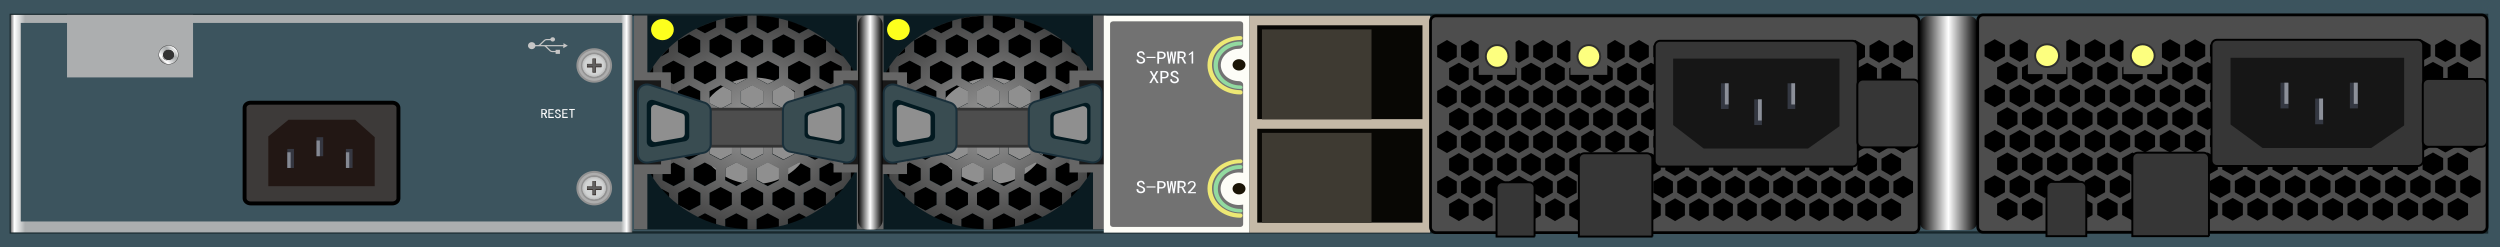 <?xml version="1.0" encoding="utf-8"?>
<!-- Generator: Adobe Illustrator 21.0.0, SVG Export Plug-In . SVG Version: 6.00 Build 0)  -->
<svg version="1.1" id="图层_1" xmlns="http://www.w3.org/2000/svg" xmlns:xlink="http://www.w3.org/1999/xlink" x="0px" y="0px"
	 width="1275.6px" height="126.1px" viewBox="0 0 1275.6 126.1" enable-background="new 0 0 1275.6 126.1" xml:space="preserve">
<g>
	<g>
		<rect fill="#3C545E" width="1275.6" height="126.1"/>
	</g>
	<rect x="5.5" y="7.6" fill="none" stroke="#18282D" stroke-width="1.2" stroke-miterlimit="10" width="1263.5" height="111"/>
	<g>
		
			<linearGradient id="SVGID_38_" gradientUnits="userSpaceOnUse" x1="-5094.901" y1="-7376.956" x2="-5094.901" y2="-7694.083" gradientTransform="matrix(0 1 -1 0 -7371.48 5157.972)">
			<stop  offset="0" style="stop-color:#717071"/>
			<stop  offset="5.814602e-03" style="stop-color:#FFFFFF"/>
			<stop  offset="2.307430e-02" style="stop-color:#ABAEAF"/>
			<stop  offset="0.982" style="stop-color:#ABAEAF"/>
			<stop  offset="0.991" style="stop-color:#FFFFFF"/>
			<stop  offset="1" style="stop-color:#717071"/>
		</linearGradient>
		<polygon fill="url(#SVGID_38_)" points="5.5,118.6 5.5,7.6 322.6,7.6 322.6,118.6 		"/>
		<rect x="10.6" y="11.7" fill="#3C545E" width="306.9" height="101.3"/>
		<rect x="34.2" y="7.6" fill="#ACAEAF" width="64.3" height="31.9"/>
		<g>
			<linearGradient id="SVGID_39_" gradientUnits="userSpaceOnUse" x1="82.577" y1="31.446" x2="89.476" y2="24.548">
				<stop  offset="0" style="stop-color:#717071"/>
				<stop  offset="2.103041e-02" style="stop-color:#908F90"/>
				<stop  offset="5.263596e-02" style="stop-color:#B7B7B7"/>
				<stop  offset="8.374418e-02" style="stop-color:#D7D6D7"/>
				<stop  offset="0.114" style="stop-color:#EDEDED"/>
				<stop  offset="0.142" style="stop-color:#FAFAFA"/>
				<stop  offset="0.168" style="stop-color:#FFFFFF"/>
				<stop  offset="0.317" style="stop-color:#DCDDDE"/>
				<stop  offset="0.464" style="stop-color:#C1C3C4"/>
				<stop  offset="0.594" style="stop-color:#B1B4B4"/>
				<stop  offset="0.694" style="stop-color:#ABAEAF"/>
				<stop  offset="0.99" style="stop-color:#FFFFFF"/>
			</linearGradient>
			<ellipse fill="url(#SVGID_39_)" stroke="#333333" stroke-width="0.2" stroke-miterlimit="10" cx="86" cy="28" rx="5" ry="4.8"/>
			<linearGradient id="SVGID_41_" gradientUnits="userSpaceOnUse" x1="83.753" y1="30.271" x2="88.301" y2="25.723">
				<stop  offset="0" style="stop-color:#717071"/>
				<stop  offset="2.103041e-02" style="stop-color:#908F90"/>
				<stop  offset="5.263596e-02" style="stop-color:#B7B7B7"/>
				<stop  offset="8.374418e-02" style="stop-color:#D7D6D7"/>
				<stop  offset="0.114" style="stop-color:#EDEDED"/>
				<stop  offset="0.142" style="stop-color:#FAFAFA"/>
				<stop  offset="0.168" style="stop-color:#FFFFFF"/>
				<stop  offset="0.317" style="stop-color:#DCDDDE"/>
				<stop  offset="0.464" style="stop-color:#C1C3C4"/>
				<stop  offset="0.594" style="stop-color:#B1B4B4"/>
				<stop  offset="0.694" style="stop-color:#ABAEAF"/>
				<stop  offset="0.99" style="stop-color:#FFFFFF"/>
			</linearGradient>
			
				<ellipse fill="#333333" stroke="url(#SVGID_41_)" stroke-width="0.4" stroke-miterlimit="10" cx="86" cy="28" rx="3.1" ry="2.9"/>
		</g>
		<path fill="#C6C6C6" d="M289.7,23.3l-2.2-1.3v1h-10h-0.9h-0.8l2.3-2.2c0.2-0.2,0.5-0.3,0.8-0.3h2c0.2,0.4,0.6,0.7,1.1,0.7
			c0.7,0,1.2-0.5,1.2-1.1c0-0.6-0.5-1.1-1.2-1.1c-0.6,0-1.1,0.4-1.2,0.9h-1.9c-0.5,0-0.9,0.2-1.3,0.5l-2.4,2.3
			c-0.2,0.2-0.5,0.3-0.8,0.3H274h-0.8c-0.2-0.9-0.9-1.5-1.9-1.5c-1.1,0-1.9,0.8-1.9,1.8c0,1,0.9,1.8,1.9,1.8c0.9,0,1.7-0.6,1.9-1.5
			h0.8h0.3h2.2h0.9c0.3,0,0.6,0.1,0.8,0.3l2.3,2.2c0.3,0.3,0.8,0.5,1.3,0.5h1.7v0.9h2.2v-2.1h-2.2V26h-1.7c-0.3,0-0.6-0.1-0.8-0.3
			l-2.2-2.1h8.6v1L289.7,23.3z"/>
		<g>
			<path fill="#AEAEAE" d="M311.8,33.4c0,4.6-3.9,8.3-8.6,8.3s-8.6-3.7-8.6-8.3c0-4.6,3.9-8.3,8.6-8.3S311.8,28.9,311.8,33.4"/>
			<ellipse fill="none" stroke="#929292" stroke-miterlimit="10" cx="303.2" cy="33.4" rx="8.6" ry="8.3"/>
			<path fill="#AEAEAE" d="M309.5,33.4c0,3.4-2.8,6.1-6.3,6.1c-3.5,0-6.3-2.7-6.3-6.1c0-3.4,2.8-6.1,6.3-6.1
				C306.7,27.4,309.5,30.1,309.5,33.4"/>
			<ellipse fill="none" stroke="#929292" stroke-miterlimit="10" cx="303.2" cy="33.4" rx="6.3" ry="6.1"/>
			<g>
				<g>
					<defs>
						<rect id="SVGID_190_" x="297.2" y="27.7" width="12" height="11.4"/>
					</defs>
					<clipPath id="SVGID_44_">
						<use xlink:href="#SVGID_190_"  overflow="visible"/>
					</clipPath>
					<path clip-path="url(#SVGID_44_)" fill="#BDBEBE" d="M309.1,33.4c0,3.2-2.7,5.7-6,5.7c-3.3,0-6-2.6-6-5.7c0-3.2,2.7-5.7,6-5.7
						C306.5,27.7,309.1,30.3,309.1,33.4"/>
					<path clip-path="url(#SVGID_44_)" fill="#BFC0C0" d="M309,33.4c0,3.1-2.6,5.6-5.8,5.6c-3.2,0-5.8-2.5-5.8-5.6
						c0-3.1,2.6-5.6,5.8-5.6C306.4,27.8,309,30.3,309,33.4"/>
					<path clip-path="url(#SVGID_44_)" fill="#C2C3C3" d="M308.9,33.4c0,3-2.5,5.5-5.7,5.5c-3.1,0-5.7-2.4-5.7-5.5
						c0-3,2.5-5.5,5.7-5.5C306.3,28,308.9,30.4,308.9,33.4"/>
					<path clip-path="url(#SVGID_44_)" fill="#C4C5C5" d="M308.7,33.4c0,2.9-2.5,5.3-5.6,5.3c-3.1,0-5.6-2.4-5.6-5.3
						c0-2.9,2.5-5.3,5.6-5.3C306.2,28.1,308.7,30.5,308.7,33.4"/>
					<path clip-path="url(#SVGID_44_)" fill="#C6C8C8" d="M308.6,33.4c0,2.9-2.4,5.2-5.4,5.2c-3,0-5.4-2.3-5.4-5.2
						c0-2.9,2.4-5.2,5.4-5.2C306.2,28.2,308.6,30.6,308.6,33.4"/>
					<path clip-path="url(#SVGID_44_)" fill="#C9CACA" d="M308.4,33.4c0,2.8-2.4,5.1-5.3,5.1c-2.9,0-5.3-2.3-5.3-5.1
						c0-2.8,2.4-5.1,5.3-5.1C306.1,28.4,308.4,30.6,308.4,33.4"/>
					<path clip-path="url(#SVGID_44_)" fill="#CBCDCD" d="M308.3,33.4c0,2.7-2.3,4.9-5.1,4.9c-2.8,0-5.1-2.2-5.1-4.9
						c0-2.7,2.3-4.9,5.1-4.9C306,28.5,308.3,30.7,308.3,33.4"/>
					<path clip-path="url(#SVGID_44_)" fill="#CDCFCF" d="M308.2,33.4c0,2.6-2.2,4.8-5,4.8c-2.8,0-5-2.1-5-4.8c0-2.6,2.2-4.8,5-4.8
						C305.9,28.7,308.2,30.8,308.2,33.4"/>
					<path clip-path="url(#SVGID_44_)" fill="#D0D2D2" d="M308,33.4c0,2.6-2.2,4.6-4.9,4.6c-2.7,0-4.9-2.1-4.9-4.6
						c0-2.6,2.2-4.6,4.9-4.6C305.8,28.8,308,30.9,308,33.4"/>
					<path clip-path="url(#SVGID_44_)" fill="#D2D4D4" d="M307.9,33.4c0,2.5-2.1,4.5-4.7,4.5c-2.6,0-4.7-2-4.7-4.5
						c0-2.5,2.1-4.5,4.7-4.5C305.8,28.9,307.9,30.9,307.9,33.4"/>
				</g>
			</g>
			<polygon fill="#605F5E" points="302.4,36.9 302.4,34.2 299.6,34.2 299.6,32.7 302.4,32.7 302.4,30 303.9,30 303.9,32.7 
				306.8,32.7 306.8,34.2 303.9,34.2 303.9,36.9 			"/>
			<path fill="#231815" d="M303.8,30.1v2.4v0.3h0.3h2.5v1.2h-2.5h-0.3v0.3v2.4h-1.3v-2.4v-0.3h-0.3h-2.5v-1.2h2.5h0.3v-0.3v-2.4
				H303.8z M304.1,29.9h-1.8v2.7h-2.8v1.8h2.8V37h1.8v-2.7h2.8v-1.8h-2.8V29.9z"/>
		</g>
		<g>
			<path fill="#AEAEAE" d="M311.8,96c0,4.6-3.9,8.3-8.6,8.3s-8.6-3.7-8.6-8.3c0-4.6,3.9-8.3,8.6-8.3S311.8,91.4,311.8,96"/>
			<ellipse fill="none" stroke="#929292" stroke-miterlimit="10" cx="303.2" cy="96" rx="8.6" ry="8.3"/>
			<path fill="#AEAEAE" d="M309.5,96c0,3.4-2.8,6.1-6.3,6.1c-3.5,0-6.3-2.7-6.3-6.1c0-3.4,2.8-6.1,6.3-6.1
				C306.7,89.9,309.5,92.6,309.5,96"/>
			<ellipse fill="none" stroke="#929292" stroke-miterlimit="10" cx="303.2" cy="96" rx="6.3" ry="6.1"/>
			<g>
				<g>
					<defs>
						<rect id="SVGID_191_" x="297.2" y="90.2" width="12" height="11.4"/>
					</defs>
					<clipPath id="SVGID_46_">
						<use xlink:href="#SVGID_191_"  overflow="visible"/>
					</clipPath>
					<path clip-path="url(#SVGID_46_)" fill="#BDBEBE" d="M309.1,96c0,3.2-2.7,5.7-6,5.7c-3.3,0-6-2.6-6-5.7c0-3.2,2.7-5.7,6-5.7
						C306.5,90.2,309.1,92.8,309.1,96"/>
					<path clip-path="url(#SVGID_46_)" fill="#BFC0C0" d="M309,96c0,3.1-2.6,5.6-5.8,5.6c-3.2,0-5.8-2.5-5.8-5.6
						c0-3.1,2.6-5.6,5.8-5.6C306.4,90.4,309,92.9,309,96"/>
					<path clip-path="url(#SVGID_46_)" fill="#C2C3C3" d="M308.9,96c0,3-2.5,5.5-5.7,5.5c-3.1,0-5.7-2.4-5.7-5.5
						c0-3,2.5-5.5,5.7-5.5C306.3,90.5,308.9,92.9,308.9,96"/>
					<path clip-path="url(#SVGID_46_)" fill="#C4C5C5" d="M308.7,96c0,2.9-2.5,5.3-5.6,5.3c-3.1,0-5.6-2.4-5.6-5.3
						c0-2.9,2.5-5.3,5.6-5.3C306.2,90.6,308.7,93,308.7,96"/>
					<path clip-path="url(#SVGID_46_)" fill="#C6C8C8" d="M308.6,96c0,2.9-2.4,5.2-5.4,5.2c-3,0-5.4-2.3-5.4-5.2
						c0-2.9,2.4-5.2,5.4-5.2C306.2,90.8,308.6,93.1,308.6,96"/>
					<path clip-path="url(#SVGID_46_)" fill="#C9CACA" d="M308.4,96c0,2.8-2.4,5.1-5.3,5.1c-2.9,0-5.3-2.3-5.3-5.1
						c0-2.8,2.4-5.1,5.3-5.1C306.1,90.9,308.4,93.2,308.4,96"/>
					<path clip-path="url(#SVGID_46_)" fill="#CBCDCD" d="M308.3,96c0,2.7-2.3,4.9-5.1,4.9c-2.8,0-5.1-2.2-5.1-4.9
						c0-2.7,2.3-4.9,5.1-4.9C306,91,308.3,93.2,308.3,96"/>
					<path clip-path="url(#SVGID_46_)" fill="#CDCFCF" d="M308.2,96c0,2.6-2.2,4.8-5,4.8c-2.8,0-5-2.1-5-4.8c0-2.6,2.2-4.8,5-4.8
						C305.9,91.2,308.2,93.3,308.2,96"/>
					<path clip-path="url(#SVGID_46_)" fill="#D0D2D2" d="M308,96c0,2.6-2.2,4.6-4.9,4.6c-2.7,0-4.9-2.1-4.9-4.6
						c0-2.6,2.2-4.6,4.9-4.6C305.8,91.3,308,93.4,308,96"/>
					<path clip-path="url(#SVGID_46_)" fill="#D2D4D4" d="M307.9,96c0,2.5-2.1,4.5-4.7,4.5c-2.6,0-4.7-2-4.7-4.5
						c0-2.5,2.1-4.5,4.7-4.5C305.8,91.4,307.9,93.5,307.9,96"/>
				</g>
			</g>
			<polygon fill="#605F5E" points="302.4,99.4 302.4,96.7 299.6,96.7 299.6,95.2 302.4,95.2 302.4,92.5 303.9,92.5 303.9,95.2 
				306.8,95.2 306.8,96.7 303.9,96.7 303.9,99.4 			"/>
			<path fill="#231815" d="M303.8,92.6v2.4v0.3h0.3h2.5v1.2h-2.5h-0.3v0.3v2.4h-1.3v-2.4v-0.3h-0.3h-2.5v-1.2h2.5h0.3v-0.3v-2.4
				H303.8z M304.1,92.4h-1.8v2.7h-2.8v1.8h2.8v2.7h1.8v-2.7h2.8v-1.8h-2.8V92.4z"/>
		</g>
		<g>
			<path fill="#FFFFFF" d="M279.2,60.2h-0.7l-1-2h-0.7v2h-0.6v-4.5h1.4c0.4,0,0.8,0.1,1.1,0.3c0.3,0.2,0.4,0.5,0.4,1
				c0,0.4-0.1,0.6-0.3,0.8c-0.2,0.2-0.4,0.3-0.6,0.4L279.2,60.2z M278.4,56.9c0-0.2-0.1-0.4-0.2-0.6c-0.2-0.1-0.4-0.2-0.8-0.2h-0.6
				v1.6h0.8c0.2,0,0.4-0.1,0.6-0.2C278.4,57.4,278.4,57.2,278.4,56.9z"/>
			<path fill="#FFFFFF" d="M282.6,60.2h-2.8v-4.5h2.7v0.5h-2.1v1.4h1.9V58h-1.9v1.6h2.2V60.2z"/>
			<path fill="#FFFFFF" d="M286.2,58.9c0,0.4-0.1,0.7-0.4,1c-0.3,0.2-0.6,0.4-1.1,0.4c-0.5,0-0.8-0.1-1.1-0.4
				c-0.3-0.2-0.4-0.6-0.4-0.9v-0.2h0.6v0.2c0,0.3,0.1,0.5,0.2,0.6c0.2,0.1,0.4,0.2,0.6,0.2c0.3,0,0.5-0.1,0.7-0.2
				c0.1-0.2,0.2-0.3,0.2-0.5c0-0.2-0.1-0.3-0.2-0.5c-0.2-0.2-0.4-0.3-0.7-0.4c-0.4-0.2-0.8-0.3-1-0.5c-0.2-0.2-0.3-0.4-0.3-0.7
				c0-0.4,0.1-0.7,0.4-0.9c0.3-0.2,0.6-0.3,1-0.3c0.5,0,0.8,0.1,1,0.4c0.2,0.3,0.3,0.6,0.3,0.9h-0.6c0-0.2,0-0.4-0.2-0.5
				c-0.1-0.2-0.3-0.2-0.6-0.2c-0.2,0-0.4,0.1-0.5,0.2c-0.1,0.1-0.2,0.3-0.2,0.5c0,0.2,0.1,0.3,0.2,0.4c0.1,0.1,0.4,0.3,0.8,0.4
				c0.4,0.2,0.7,0.3,0.9,0.6C286.1,58.4,286.2,58.6,286.2,58.9z"/>
			<path fill="#FFFFFF" d="M289.7,60.2h-2.8v-4.5h2.7v0.5h-2.1v1.4h1.9V58h-1.9v1.6h2.2V60.2z"/>
			<path fill="#FFFFFF" d="M293.2,56.1h-1.1v4h-0.6v-4h-1.1v-0.5h2.9V56.1z"/>
		</g>
		<g>
			<path fill="#3D3A39" d="M203.3,101.2c0,1.4-1.4,2.6-3.1,2.6h-72.3c-1.7,0-3.1-1.2-3.1-2.6V55c0-1.5,1.4-2.6,3.1-2.6h72.3
				c1.7,0,3.1,1.2,3.1,2.6V101.2z"/>
			<path fill="none" stroke="#000000" stroke-width="2" stroke-miterlimit="10" d="M203.3,101.2c0,1.4-1.4,2.6-3.1,2.6h-72.3
				c-1.7,0-3.1-1.2-3.1-2.6V55c0-1.5,1.4-2.6,3.1-2.6h72.3c1.7,0,3.1,1.2,3.1,2.6V101.2z"/>
			<polygon fill="#221714" points="136.9,95 136.9,69.6 147.2,61.1 181.2,61.1 191.2,70 191.2,95 			"/>
			<rect x="176.5" y="76" fill="#353741" width="3.4" height="9.7"/>
			<rect x="176.5" y="77.7" fill="#858993" width="1.7" height="8"/>
			<rect x="161.5" y="70" fill="#353741" width="3.4" height="9.7"/>
			<rect x="161.5" y="71.7" fill="#858993" width="1.7" height="8"/>
			<rect x="146.6" y="76" fill="#353741" width="3.4" height="9.7"/>
			<rect x="146.6" y="77.7" fill="#858993" width="1.7" height="8"/>
		</g>
		<g id="XMLID_13446_">
			<rect id="XMLID_13499_" x="323.5" y="7.9" fill="#0A1B21" width="120.5" height="109.2"/>
			<g id="XMLID_13425_">
				<path id="XMLID_13498_" d="M346,20.4L346,20.4C346,20.4,346,20.4,346,20.4L346,20.4z"/>
				<path id="XMLID_13496_" d="M351.7,29.6l5.7-3v-6.1l-5.7-3l-5.7,3c0,0,0,0,0,0v6.1L351.7,29.6z"/>
				<polygon id="XMLID_13495_" points="373.5,26.5 373.5,20.4 367.7,17.4 362,20.4 362,26.5 367.7,29.6 				"/>
				<polygon id="XMLID_13494_" points="389.5,26.5 389.5,20.4 383.8,17.4 378.1,20.4 378.1,26.5 383.8,29.6 				"/>
				<polygon id="XMLID_13493_" points="405.5,26.5 405.5,20.4 399.8,17.4 394.1,20.4 394.1,26.5 399.8,29.6 				"/>
				<path id="XMLID_13492_" d="M421.6,20.4L421.6,20.4C421.6,20.4,421.6,20.4,421.6,20.4L421.6,20.4z"/>
				<path id="XMLID_13491_" d="M410.1,20.4v6.1l5.7,3l5.7-3v-6.1c0,0,0,0,0,0l-5.7-3L410.1,20.4z"/>
				<polygon id="XMLID_13490_" points="349.4,39.9 349.4,33.8 343.7,30.8 338,33.8 338,39.9 343.7,43 				"/>
				<polygon id="XMLID_13489_" points="365.5,39.9 365.5,33.8 359.7,30.8 354,33.8 354,39.9 359.7,43 				"/>
				<polygon id="XMLID_13488_" points="370,39.9 375.8,43 381.5,39.9 381.5,33.8 375.8,30.8 370,33.8 				"/>
				<polygon id="XMLID_13487_" points="386.1,39.9 391.8,43 397.5,39.9 397.5,33.8 391.8,30.8 386.1,33.8 				"/>
				<polygon id="XMLID_13486_" points="402.1,39.9 407.8,43 413.6,39.9 413.6,33.8 407.8,30.8 402.1,33.8 				"/>
				<polygon id="XMLID_13485_" points="429.6,39.9 429.6,33.8 423.9,30.8 418.1,33.8 418.1,39.9 423.9,43 				"/>
				<polygon id="XMLID_13484_" points="341.4,52.5 341.4,46.4 335.7,43.4 330,46.4 330,52.5 335.7,55.5 				"/>
				<polygon id="XMLID_13483_" points="346,52.5 351.7,55.5 357.4,52.5 357.4,46.4 351.7,43.4 346,46.4 				"/>
				<polygon id="XMLID_13482_" points="373.5,52.5 373.5,46.4 367.7,43.4 362,46.4 362,52.5 367.7,55.5 				"/>
				<polygon id="XMLID_13481_" points="389.5,52.5 389.5,46.4 383.8,43.4 378.1,46.4 378.1,52.5 383.8,55.5 				"/>
				<polygon id="XMLID_13480_" points="394.1,46.4 394.1,52.5 399.8,55.5 405.5,52.5 405.5,46.4 399.8,43.4 				"/>
				<polygon id="XMLID_13479_" points="410.1,52.5 415.9,55.5 421.6,52.5 421.6,46.4 415.9,43.4 410.1,46.4 				"/>
				<polygon id="XMLID_13478_" points="426.2,52.5 431.9,55.5 437.6,52.5 437.6,46.4 431.9,43.4 426.2,46.4 				"/>
				<path id="XMLID_13473_" d="M365.5,14v-3.4c-3.6,1.1-7,2.4-10.2,4.1l4.5,2.4L365.5,14z"/>
				<path id="XMLID_13472_" d="M375.8,17l5.7-3V7.9c-3.9,0.1-7.8,0.6-11.4,1.4V14L375.8,17z"/>
				<path id="XMLID_13471_" d="M391.8,17l5.7-3V9.3c-3.7-0.8-7.5-1.3-11.4-1.4V14L391.8,17z"/>
				<path id="XMLID_13470_" d="M407.8,17l4.5-2.4c-3.2-1.6-6.7-3-10.2-4.1V14L407.8,17z"/>
				<path id="XMLID_13469_" d="M341.4,24.4c-1.5,1.4-2.8,2.9-4.1,4.4l4.1-2.2V24.4z"/>
				<path id="XMLID_13468_" d="M430.3,28.7c-1.3-1.5-2.7-3-4.1-4.4v2.2L430.3,28.7z"/>
				<polygon id="XMLID_13467_" points="338,59.8 338,65.9 343.7,69 349.4,65.9 349.4,59.8 343.7,56.8 				"/>
				<polygon id="XMLID_13466_" points="354,59.8 354,65.9 359.7,69 365.5,65.9 365.5,59.8 359.7,56.8 				"/>
				<polygon id="XMLID_13465_" points="381.5,65.9 381.5,59.8 375.8,56.8 370,59.8 370,65.9 375.8,69 				"/>
				<polygon id="XMLID_13464_" points="397.5,65.9 397.5,59.8 391.8,56.8 386.1,59.8 386.1,65.9 391.8,69 				"/>
				<polygon id="XMLID_13463_" points="402.1,65.9 407.8,69 413.6,65.9 413.6,59.8 407.8,56.8 402.1,59.8 				"/>
				<polygon id="XMLID_13462_" points="429.6,65.9 429.6,59.8 423.9,56.8 418.1,59.8 418.1,65.9 423.9,69 				"/>
				<polygon id="XMLID_13461_" points="341.4,72.4 335.7,69.3 330,72.4 330,78.5 335.7,81.5 341.4,78.5 				"/>
				<polygon id="XMLID_13460_" points="357.4,72.4 351.7,69.3 346,72.4 346,78.5 351.7,81.5 357.4,78.5 				"/>
				<polygon id="XMLID_13459_" points="373.5,78.5 373.5,72.4 367.7,69.3 362,72.4 362,78.5 367.7,81.5 				"/>
				<polygon id="XMLID_13458_" points="389.5,78.5 389.5,72.4 383.8,69.3 378.1,72.4 378.1,78.5 383.8,81.5 				"/>
				<polygon id="XMLID_13457_" points="405.5,78.5 405.5,72.4 399.8,69.3 394.1,72.4 394.1,78.5 399.8,81.5 				"/>
				<polygon id="XMLID_13456_" points="421.6,72.4 415.9,69.3 410.1,72.4 410.1,78.5 415.9,81.5 421.6,78.5 				"/>
				<polygon id="XMLID_13455_" points="426.2,72.4 426.2,78.5 431.9,81.5 437.6,78.5 437.6,72.4 431.9,69.3 				"/>
				<polygon id="XMLID_13454_" points="338,85.8 338,91.9 343.7,94.9 349.4,91.9 349.4,85.8 343.7,82.7 				"/>
				<polygon id="XMLID_13453_" points="365.5,85.8 359.7,82.7 354,85.8 354,91.9 359.7,94.9 365.5,91.9 				"/>
				<polygon id="XMLID_13452_" points="381.5,85.8 375.8,82.7 370,85.8 370,91.9 375.8,94.9 381.5,91.9 				"/>
				<polygon id="XMLID_13450_" points="397.5,85.8 391.8,82.7 386.1,85.8 386.1,91.9 391.8,94.9 397.5,91.9 				"/>
				<polygon id="XMLID_13448_" points="402.1,85.8 402.1,91.9 407.8,94.9 413.6,91.9 413.6,85.8 407.8,82.7 				"/>
				<polygon id="XMLID_13445_" points="418.1,85.8 418.1,91.9 423.9,94.9 429.6,91.9 429.6,85.8 423.9,82.7 				"/>
				<path id="XMLID_13444_" d="M346,104.4L346,104.4C346,104.4,346,104.4,346,104.4L346,104.4z"/>
				<path id="XMLID_13443_" d="M357.4,104.4v-6.1l-5.7-3l-5.7,3v6.1c0,0,0,0,0,0l5.7,3L357.4,104.4z"/>
				<polygon id="XMLID_13442_" points="362,98.3 362,104.4 367.7,107.5 373.5,104.4 373.5,98.3 367.7,95.3 				"/>
				<polygon id="XMLID_13441_" points="378.1,98.3 378.1,104.4 383.8,107.5 389.5,104.4 389.5,98.3 383.8,95.3 				"/>
				<polygon id="XMLID_13440_" points="405.5,98.3 399.8,95.3 394.1,98.3 394.1,104.4 399.8,107.5 405.5,104.4 				"/>
				<path id="XMLID_13439_" d="M421.6,104.4L421.6,104.4C421.6,104.4,421.6,104.4,421.6,104.4L421.6,104.4z"/>
				<path id="XMLID_13438_" d="M415.9,95.3l-5.7,3v6.1l5.7,3l5.7-3c0,0,0,0,0,0v-6.1L415.9,95.3z"/>
				<path id="XMLID_13437_" d="M337.3,96.1c1.3,1.5,2.7,3,4.1,4.4v-2.2L337.3,96.1z"/>
				<path id="XMLID_13436_" d="M426.2,100.5c1.5-1.4,2.8-2.9,4.1-4.4l-4.1,2.2V100.5z"/>
				<path id="XMLID_13435_" d="M359.7,108.7l-3.7,2c3,1.5,6.1,2.7,9.4,3.7v-2.6L359.7,108.7z"/>
				<path id="XMLID_13434_" d="M375.8,108.7l-5.7,3v3.8c3.7,0.8,7.5,1.3,11.4,1.4v-5.2L375.8,108.7z"/>
				<path id="XMLID_13433_" d="M391.8,108.7l-5.7,3v5.2c3.9-0.1,7.8-0.6,11.4-1.4v-3.8L391.8,108.7z"/>
				<path id="XMLID_13432_" d="M407.8,108.7l-5.7,3v2.6c3.3-1,6.4-2.2,9.4-3.7L407.8,108.7z"/>
				<path id="XMLID_13431_" d="M333.4,33.8c-1.8,2.7-3.4,5.6-4.6,8.6l4.6-2.5V33.8z"/>
				<path id="XMLID_13430_" d="M333.4,65.9v-6.1l-5.7-3l-2.9,1.5c-0.1,1.4-0.2,2.8-0.2,4.2c0,1.7,0.1,3.4,0.3,5l2.8,1.5L333.4,65.9z
					"/>
				<path id="XMLID_13429_" d="M329.2,83.5c1.2,2.6,2.6,5.1,4.2,7.5v-5.2L329.2,83.5z"/>
				<path id="XMLID_13428_" d="M438.8,42.4c-1.3-3-2.8-5.9-4.6-8.6v6.1L438.8,42.4z"/>
				<path id="XMLID_13427_" d="M434.2,59.8v6.1l5.7,3l2.8-1.5c0.2-1.7,0.3-3.3,0.3-5c0-1.4-0.1-2.8-0.2-4.2l-2.9-1.5L434.2,59.8z"/>
				<path id="XMLID_13426_" d="M434.2,91c1.6-2.4,3-4.9,4.2-7.5l-4.2,2.2V91z"/>
			</g>
			<g id="XMLID_13405_">
				<path id="XMLID_13424_" fill="#8F8F8F" d="M381.5,39.9L381.5,39.9c-2.8,0.3-5.4,0.9-7.9,1.9l2.2,1.1L381.5,39.9z"/>
				<path id="XMLID_13423_" fill="#8F8F8F" d="M391.8,42.9l3.3-1.7c-2.8-0.9-5.9-1.5-9-1.6v0.3L391.8,42.9z"/>
				<path id="XMLID_13422_" fill="#8F8F8F" d="M367.7,55.5l5.7-3v-6.1l-4.4-2.3c-2.7,1.6-5.1,3.6-7.1,6v2.5L367.7,55.5z"/>
				<polygon id="XMLID_13421_" fill="#8F8F8F" points="389.5,52.4 389.5,46.3 383.8,43.3 378.1,46.3 378.1,52.4 383.8,55.5 				"/>
				<path id="XMLID_13420_" fill="#8F8F8F" d="M394.1,46.3v6.1l5.7,3l5.7-3v-5.3c-1.1-1-2.4-1.9-3.7-2.8l-2-1.1L394.1,46.3z"/>
				<path id="XMLID_13419_" fill="#8F8F8F" d="M410.2,52.5c0-0.1-0.1-0.1-0.1-0.2v0.1L410.2,52.5z"/>
				<path id="XMLID_13418_" fill="#8F8F8F" d="M365.5,65.8v-6.1l-5.7-3l-2.4,1.3c-1,2.7-1.6,5.7-1.6,8.8l4,2.1L365.5,65.8z"/>
				<polygon id="XMLID_13417_" fill="#8F8F8F" points="381.5,59.7 375.8,56.7 370,59.7 370,65.8 375.8,68.9 381.5,65.8 				"/>
				<polygon id="XMLID_13416_" fill="#8F8F8F" points="397.5,59.7 391.8,56.7 386.1,59.7 386.1,65.8 391.8,68.9 397.5,65.8 				"/>
				<polygon id="XMLID_13415_" fill="#8F8F8F" points="413.6,65.8 413.6,59.7 407.8,56.7 402.1,59.7 402.1,65.8 407.8,68.9 				"/>
				<path id="XMLID_13414_" fill="#8F8F8F" d="M356.2,71.6c0.3,1.5,0.7,2.9,1.2,4.3v-3.6L356.2,71.6z"/>
				<polygon id="XMLID_13413_" fill="#8F8F8F" points="362,72.3 362,78.4 367.7,81.4 373.5,78.4 373.5,72.3 367.7,69.2 				"/>
				<polygon id="XMLID_13412_" fill="#8F8F8F" points="378.1,72.3 378.1,78.4 383.8,81.4 389.5,78.4 389.5,72.3 383.8,69.2 				"/>
				<polygon id="XMLID_13411_" fill="#8F8F8F" points="405.5,72.3 399.8,69.2 394.1,72.3 394.1,78.4 399.8,81.4 405.5,78.4 				"/>
				<path id="XMLID_13410_" fill="#8F8F8F" d="M410.1,78.4l1.3,0.7c1.5-2.8,2.6-5.8,3-9.1l-4.3,2.3V78.4z"/>
				<path id="XMLID_13409_" fill="#8F8F8F" d="M362.5,84.1c0.9,1,1.9,2,3,2.8v-1.3L362.5,84.1z"/>
				<path id="XMLID_13408_" fill="#8F8F8F" d="M381.5,85.7l-5.7-3l-5.7,3v4.4c2.6,1.5,5.6,2.5,8.7,3.2l2.8-1.5V85.7z"/>
				<path id="XMLID_13407_" fill="#8F8F8F" d="M391.8,82.6l-5.7,3v6.1l3.5,1.9c2.8-0.4,5.5-1.1,8-2.2v-5.7L391.8,82.6z"/>
				<path id="XMLID_13406_" fill="#8F8F8F" d="M408.7,83.1l-0.9-0.5l-5.7,3V89C404.6,87.4,406.9,85.4,408.7,83.1z"/>
			</g>
			<ellipse id="XMLID_13501_" fill="#FDFF1D" cx="338" cy="15.1" rx="5.8" ry="5.4"/>
			
				<radialGradient id="XMLID_3_" cx="-137.665" cy="62.485" r="54.551" gradientTransform="matrix(1.084 0 0 1 532.958 0)" gradientUnits="userSpaceOnUse">
				<stop  offset="0" style="stop-color:#999999"/>
				<stop  offset="1" style="stop-color:#454545"/>
			</radialGradient>
			<path id="XMLID_13591_" fill="url(#XMLID_3_)" d="M434.1,66v-6.1l5.7-3l2.9,1.5c0.1,0.7,0.1,1.3,0.1,2
				c-1.2-29.2-27.2-52.5-59.1-52.5c-31.9,0-57.9,23.3-59.1,52.4c0-0.7,0.1-1.3,0.1-2l2.9-1.5l5.7,3V66l-5.7,3l-2.8-1.5
				c0.6,5.7,2.1,11.1,4.4,16.1l4.1,2.2v5.2c1.2,1.8,2.5,3.5,4,5.2l4.1,2.2v2.1c1.5,1.4,3,2.7,4.6,3.9v-6l5.7-3l5.7,3v6.1l-5.7,3
				l-5.5-2.9c3,2.3,6.4,4.3,9.9,6.1l3.6-1.9l5.7,3v2.5c1.5,0.5,3,0.8,4.6,1.2v-3.7l5.7-3l5.7,3v5.2c0.8,0,1.5,0.1,2.3,0.1
				c0.8,0,1.5,0,2.3-0.1v-5.2l5.7-3l5.7,3v3.7c1.6-0.3,3.1-0.7,4.6-1.2v-2.5l5.7-3l3.6,1.9c3.5-1.7,6.8-3.8,9.9-6.1l-5.5,2.9l-5.7-3
				v-6.1l5.7-3l5.7,3v6c1.6-1.2,3.1-2.5,4.6-3.9v-2.1l4.1-2.2c1.4-1.7,2.7-3.4,4-5.2v-5.2l4.1-2.2c2.3-5,3.8-10.4,4.4-16.1l-2.8,1.5
				L434.1,66z M434.1,34c1.8,2.7,3.4,5.6,4.6,8.6l-4.6-2.5V34z M437.6,46.5v6.1l-5.7,3l-5.7-3v-6.1l5.7-3L437.6,46.5z M345.9,52.6
				v-6.1l5.7-3l5.7,3v6.1l-5.7,3L345.9,52.6z M349.4,59.9V66l-5.7,3l-5.7-3v-6.1l5.7-3L349.4,59.9z M405.5,46.5v6.1l-5.7,3l-5.7-3
				v-6.1l5.7-3L405.5,46.5z M402.1,40V34l5.7-3l5.7,3V40l-5.7,3L402.1,40z M397.5,40l-5.7,3l-5.7-3V34l5.7-3l5.7,3V40z M389.4,46.5
				v6.1l-5.7,3l-5.7-3v-6.1l5.7-3L389.4,46.5z M381.4,40l-5.7,3l-5.7-3V34l5.7-3l5.7,3V40z M373.4,46.5v6.1l-5.7,3l-5.7-3v-6.1
				l5.7-3L373.4,46.5z M365.4,40l-5.7,3l-5.7-3V34l5.7-3l5.7,3V40z M353.9,59.9l5.7-3l5.7,3V66l-5.7,3l-5.7-3V59.9z M362,72.5l5.7-3
				l5.7,3v6.1l-5.7,3l-5.7-3V72.5z M370,66v-6.1l5.7-3l5.7,3V66l-5.7,3L370,66z M378,72.5l5.7-3l5.7,3v6.1l-5.7,3l-5.7-3V72.5z
				 M386,66v-6.1l5.7-3l5.7,3V66l-5.7,3L386,66z M394,72.5l5.7-3l5.7,3v6.1l-5.7,3l-5.7-3V72.5z M402.1,66v-6.1l5.7-3l5.7,3V66
				l-5.7,3L402.1,66z M410.1,52.6v-6.1l5.7-3l5.7,3v6.1l-5.7,3L410.1,52.6z M418.1,59.9l5.7-3l5.7,3V66l-5.7,3l-5.7-3V59.9z
				 M426.1,24.5c1.5,1.4,2.8,2.9,4.1,4.4l-4.1-2.2V24.5z M429.5,34V40l-5.7,3l-5.7-3V34l5.7-3L429.5,34z M421.5,20.5L421.5,20.5
				L421.5,20.5l0,6.1l-5.7,3l-5.7-3v-6.1l5.7-3L421.5,20.5z M402.1,10.6c3.6,1.1,7,2.4,10.2,4.1l-4.5,2.4l-5.7-3V10.6z M405.5,20.5
				v6.1l-5.7,3l-5.7-3v-6.1l5.7-3L405.5,20.5z M386,8c3.9,0.1,7.8,0.6,11.4,1.4v4.6l-5.7,3l-5.7-3V8z M389.4,20.5v6.1l-5.7,3l-5.7-3
				v-6.1l5.7-3L389.4,20.5z M370,9.5c3.7-0.8,7.5-1.3,11.4-1.4v6.1l-5.7,3l-5.7-3V9.5z M373.4,20.5v6.1l-5.7,3l-5.7-3v-6.1l5.7-3
				L373.4,20.5z M365.4,10.6v3.4l-5.7,3l-4.5-2.4C358.4,13.1,361.8,11.7,365.4,10.6z M345.9,20.6L345.9,20.6L345.9,20.6l5.7-3.1
				l5.7,3v6.1l-5.7,3l-5.7-3V20.6z M343.6,30.9l5.7,3V40l-5.7,3l-5.7-3V34L343.6,30.9z M341.3,24.5v2.2l-4.1,2.2
				C338.5,27.3,339.9,25.9,341.3,24.5z M333.3,34V40l-4.6,2.5C330,39.5,331.5,36.7,333.3,34z M329.9,52.6v-6.1l5.7-3l5.7,3v6.1
				l-5.7,3L329.9,52.6z M329.9,78.6v-6.1l5.7-3l5.7,3v6.1l-5.7,3L329.9,78.6z M349.4,92l-5.7,3l-5.7-3v-6.1l5.7-3l5.7,3V92z
				 M345.9,78.6v-6.1l5.7-3l5.7,3v6.1l-5.7,3L345.9,78.6z M353.9,92v-6.1l5.7-3l5.7,3V92l-5.7,3L353.9,92z M373.4,104.5l-5.7,3
				l-5.7-3v-6.1l5.7-3l5.7,3V104.5z M370,92v-6.1l5.7-3l5.7,3V92l-5.7,3L370,92z M389.4,104.5l-5.7,3l-5.7-3v-6.1l5.7-3l5.7,3V104.5
				z M386,92v-6.1l5.7-3l5.7,3V92l-5.7,3L386,92z M405.5,104.5l-5.7,3l-5.7-3v-6.1l5.7-3l5.7,3V104.5z M413.5,92l-5.7,3l-5.7-3v-6.1
				l5.7-3l5.7,3V92z M410.1,78.6v-6.1l5.7-3l5.7,3v6.1l-5.7,3L410.1,78.6z M429.5,92l-5.7,3l-5.7-3v-6.1l5.7-3l5.7,3V92z
				 M437.6,78.6l-5.7,3l-5.7-3v-6.1l5.7-3l5.7,3V78.6z"/>
			<polygon id="XMLID_13404_" fill="#666666" points="330.3,117 330.3,88.8 342.3,88.8 342.3,36.9 330.3,36.9 330.3,7.9 323.5,7.9 
				323.5,117 			"/>
			<rect id="XMLID_13500_" x="323.5" y="41" fill="#191919" width="13.8" height="42.9"/>
			<polygon id="XMLID_13504_" fill="#666666" points="437.2,7.9 437.2,36 425.3,36 425.3,88 437.2,88 437.2,117 444,117 444,7.9 			
				"/>
			
				<rect id="XMLID_13503_" x="430.2" y="41" transform="matrix(-1 8.345134e-11 -8.345134e-11 -1 874.263 124.862)" fill="#191919" width="13.8" height="42.9"/>
			<rect id="XMLID_13695_" x="444" y="7.9" fill="#0A1B21" width="120.5" height="109.2"/>
			<g id="XMLID_13580_">
				<path id="XMLID_13694_" d="M466.5,20.4L466.5,20.4C466.5,20.4,466.5,20.4,466.5,20.4L466.5,20.4z"/>
				<path id="XMLID_13693_" d="M472.2,29.6l5.7-3v-6.1l-5.7-3l-5.7,3c0,0,0,0,0,0v6.1L472.2,29.6z"/>
				<polygon id="XMLID_13692_" points="493.9,26.5 493.9,20.4 488.2,17.4 482.5,20.4 482.5,26.5 488.2,29.6 				"/>
				<polygon id="XMLID_13691_" points="510,26.5 510,20.4 504.3,17.4 498.5,20.4 498.5,26.5 504.3,29.6 				"/>
				<polygon id="XMLID_13690_" points="526,26.5 526,20.4 520.3,17.4 514.6,20.4 514.6,26.5 520.3,29.6 				"/>
				<path id="XMLID_13689_" d="M542,20.4L542,20.4C542,20.4,542,20.4,542,20.4L542,20.4z"/>
				<path id="XMLID_13688_" d="M530.6,20.4v6.1l5.7,3l5.7-3v-6.1c0,0,0,0,0,0l-5.7-3L530.6,20.4z"/>
				<polygon id="XMLID_13687_" points="469.9,39.9 469.9,33.8 464.2,30.8 458.4,33.8 458.4,39.9 464.2,43 				"/>
				<polygon id="XMLID_13686_" points="485.9,39.9 485.9,33.8 480.2,30.8 474.5,33.8 474.5,39.9 480.2,43 				"/>
				<polygon id="XMLID_13685_" points="490.5,39.9 496.2,43 502,39.9 502,33.8 496.2,30.8 490.5,33.8 				"/>
				<polygon id="XMLID_13684_" points="506.6,39.9 512.3,43 518,39.9 518,33.8 512.3,30.8 506.6,33.8 				"/>
				<polygon id="XMLID_13683_" points="522.6,39.9 528.3,43 534,39.9 534,33.8 528.3,30.8 522.6,33.8 				"/>
				<polygon id="XMLID_13682_" points="550.1,39.9 550.1,33.8 544.3,30.8 538.6,33.8 538.6,39.9 544.3,43 				"/>
				<polygon id="XMLID_13681_" points="461.9,52.5 461.9,46.4 456.2,43.4 450.4,46.4 450.4,52.5 456.2,55.5 				"/>
				<polygon id="XMLID_13680_" points="466.5,52.5 472.2,55.5 477.9,52.5 477.9,46.4 472.2,43.4 466.5,46.4 				"/>
				<polygon id="XMLID_13679_" points="493.9,52.5 493.9,46.4 488.2,43.4 482.5,46.4 482.5,52.5 488.2,55.5 				"/>
				<polygon id="XMLID_13678_" points="510,52.5 510,46.4 504.3,43.4 498.5,46.4 498.5,52.5 504.3,55.5 				"/>
				<polygon id="XMLID_13677_" points="514.6,46.4 514.6,52.5 520.3,55.5 526,52.5 526,46.4 520.3,43.4 				"/>
				<polygon id="XMLID_13676_" points="530.6,52.5 536.3,55.5 542,52.5 542,46.4 536.3,43.4 530.6,46.4 				"/>
				<polygon id="XMLID_13675_" points="546.6,52.5 552.4,55.5 558.1,52.5 558.1,46.4 552.4,43.4 546.6,46.4 				"/>
				<path id="XMLID_13674_" d="M485.9,14v-3.4c-3.6,1.1-7,2.4-10.2,4.1l4.5,2.4L485.9,14z"/>
				<path id="XMLID_13673_" d="M496.2,17l5.7-3V7.9c-3.9,0.1-7.8,0.6-11.4,1.4V14L496.2,17z"/>
				<path id="XMLID_13672_" d="M512.3,17l5.7-3V9.3c-3.7-0.8-7.5-1.3-11.4-1.4V14L512.3,17z"/>
				<path id="XMLID_13671_" d="M528.3,17l4.5-2.4c-3.2-1.6-6.7-3-10.2-4.1V14L528.3,17z"/>
				<path id="XMLID_13670_" d="M461.9,24.4c-1.5,1.4-2.8,2.9-4.1,4.4l4.1-2.2V24.4z"/>
				<path id="XMLID_13669_" d="M550.8,28.7c-1.3-1.5-2.7-3-4.1-4.4v2.2L550.8,28.7z"/>
				<polygon id="XMLID_13668_" points="458.4,59.8 458.4,65.9 464.2,69 469.9,65.9 469.9,59.8 464.2,56.8 				"/>
				<polygon id="XMLID_13667_" points="474.5,59.8 474.5,65.9 480.2,69 485.9,65.9 485.9,59.8 480.2,56.8 				"/>
				<polygon id="XMLID_13666_" points="502,65.9 502,59.8 496.2,56.8 490.5,59.8 490.5,65.9 496.2,69 				"/>
				<polygon id="XMLID_13665_" points="518,65.9 518,59.8 512.3,56.8 506.6,59.8 506.6,65.9 512.3,69 				"/>
				<polygon id="XMLID_13664_" points="522.6,65.9 528.3,69 534,65.9 534,59.8 528.3,56.8 522.6,59.8 				"/>
				<polygon id="XMLID_13663_" points="550.1,65.9 550.1,59.8 544.3,56.8 538.6,59.8 538.6,65.9 544.3,69 				"/>
				<polygon id="XMLID_13662_" points="461.9,72.4 456.2,69.3 450.4,72.4 450.4,78.5 456.2,81.5 461.9,78.5 				"/>
				<polygon id="XMLID_13661_" points="477.9,72.4 472.2,69.3 466.5,72.4 466.5,78.5 472.2,81.5 477.9,78.5 				"/>
				<polygon id="XMLID_13660_" points="493.9,78.5 493.9,72.4 488.2,69.3 482.5,72.4 482.5,78.5 488.2,81.5 				"/>
				<polygon id="XMLID_13659_" points="510,78.5 510,72.4 504.3,69.3 498.5,72.4 498.5,78.5 504.3,81.5 				"/>
				<polygon id="XMLID_13658_" points="526,78.5 526,72.4 520.3,69.3 514.6,72.4 514.6,78.5 520.3,81.5 				"/>
				<polygon id="XMLID_13657_" points="542,72.4 536.3,69.3 530.6,72.4 530.6,78.5 536.3,81.5 542,78.5 				"/>
				<polygon id="XMLID_13656_" points="546.6,72.4 546.6,78.5 552.4,81.5 558.1,78.5 558.1,72.4 552.4,69.3 				"/>
				<polygon id="XMLID_13655_" points="458.4,85.8 458.4,91.9 464.2,94.9 469.9,91.9 469.9,85.8 464.2,82.7 				"/>
				<polygon id="XMLID_13654_" points="485.9,85.8 480.2,82.7 474.5,85.8 474.5,91.9 480.2,94.9 485.9,91.9 				"/>
				<polygon id="XMLID_13653_" points="502,85.8 496.2,82.7 490.5,85.8 490.5,91.9 496.2,94.9 502,91.9 				"/>
				<polygon id="XMLID_13652_" points="518,85.8 512.3,82.7 506.6,85.8 506.6,91.9 512.3,94.9 518,91.9 				"/>
				<polygon id="XMLID_13651_" points="522.6,85.8 522.6,91.9 528.3,94.9 534,91.9 534,85.8 528.3,82.7 				"/>
				<polygon id="XMLID_13650_" points="538.6,85.8 538.6,91.9 544.3,94.9 550.1,91.9 550.1,85.8 544.3,82.7 				"/>
				<path id="XMLID_13649_" d="M466.5,104.4L466.5,104.4C466.5,104.4,466.5,104.4,466.5,104.4L466.5,104.4z"/>
				<path id="XMLID_13648_" d="M477.9,104.4v-6.1l-5.7-3l-5.7,3v6.1c0,0,0,0,0,0l5.7,3L477.9,104.4z"/>
				<polygon id="XMLID_13647_" points="482.5,98.3 482.5,104.4 488.2,107.5 493.9,104.4 493.9,98.3 488.2,95.3 				"/>
				<polygon id="XMLID_13646_" points="498.5,98.3 498.5,104.4 504.3,107.5 510,104.4 510,98.3 504.3,95.3 				"/>
				<polygon id="XMLID_13645_" points="526,98.3 520.3,95.3 514.6,98.3 514.6,104.4 520.3,107.5 526,104.4 				"/>
				<path id="XMLID_13644_" d="M542,104.4L542,104.4C542,104.4,542,104.4,542,104.4L542,104.4z"/>
				<path id="XMLID_13643_" d="M536.3,95.3l-5.7,3v6.1l5.7,3l5.7-3c0,0,0,0,0,0v-6.1L536.3,95.3z"/>
				<path id="XMLID_13642_" d="M457.7,96.1c1.3,1.5,2.7,3,4.1,4.4v-2.2L457.7,96.1z"/>
				<path id="XMLID_13641_" d="M546.6,100.5c1.5-1.4,2.8-2.9,4.1-4.4l-4.1,2.2V100.5z"/>
				<path id="XMLID_13640_" d="M480.2,108.7l-3.7,2c3,1.5,6.1,2.7,9.4,3.7v-2.6L480.2,108.7z"/>
				<path id="XMLID_13639_" d="M496.2,108.7l-5.7,3v3.8c3.7,0.8,7.5,1.3,11.4,1.4v-5.2L496.2,108.7z"/>
				<path id="XMLID_13588_" d="M512.3,108.7l-5.7,3v5.2c3.9-0.1,7.8-0.6,11.4-1.4v-3.8L512.3,108.7z"/>
				<path id="XMLID_13587_" d="M528.3,108.7l-5.7,3v2.6c3.3-1,6.4-2.2,9.4-3.7L528.3,108.7z"/>
				<path id="XMLID_13586_" d="M453.9,33.8c-1.8,2.7-3.4,5.6-4.6,8.6l4.6-2.5V33.8z"/>
				<path id="XMLID_13585_" d="M453.9,65.9v-6.1l-5.7-3l-2.9,1.5c-0.1,1.4-0.2,2.8-0.2,4.2c0,1.7,0.1,3.4,0.3,5l2.8,1.5L453.9,65.9z
					"/>
				<path id="XMLID_13584_" d="M449.7,83.5c1.2,2.6,2.6,5.1,4.2,7.5v-5.2L449.7,83.5z"/>
				<path id="XMLID_13583_" d="M559.3,42.4c-1.3-3-2.8-5.9-4.6-8.6v6.1L559.3,42.4z"/>
				<path id="XMLID_13582_" d="M554.7,59.8v6.1l5.7,3l2.8-1.5c0.2-1.7,0.3-3.3,0.3-5c0-1.4-0.1-2.8-0.2-4.2l-2.9-1.5L554.7,59.8z"/>
				<path id="XMLID_13581_" d="M554.7,91c1.6-2.4,3-4.9,4.2-7.5l-4.2,2.2V91z"/>
			</g>
			<g id="XMLID_13560_">
				<path id="XMLID_13579_" fill="#8F8F8F" d="M502,39.9L502,39.9c-2.8,0.3-5.4,0.9-7.9,1.9l2.2,1.1L502,39.9z"/>
				<path id="XMLID_13578_" fill="#8F8F8F" d="M512.3,42.9l3.3-1.7c-2.8-0.9-5.9-1.5-9-1.6v0.3L512.3,42.9z"/>
				<path id="XMLID_13577_" fill="#8F8F8F" d="M488.2,55.5l5.7-3v-6.1l-4.4-2.3c-2.7,1.6-5.1,3.6-7.1,6v2.5L488.2,55.5z"/>
				<polygon id="XMLID_13576_" fill="#8F8F8F" points="510,52.4 510,46.3 504.3,43.3 498.5,46.3 498.5,52.4 504.3,55.5 				"/>
				<path id="XMLID_13575_" fill="#8F8F8F" d="M514.6,46.3v6.1l5.7,3l5.7-3v-5.3c-1.1-1-2.4-1.9-3.7-2.8l-2-1.1L514.6,46.3z"/>
				<path id="XMLID_13574_" fill="#8F8F8F" d="M530.7,52.5c0-0.1-0.1-0.1-0.1-0.2v0.1L530.7,52.5z"/>
				<path id="XMLID_13573_" fill="#8F8F8F" d="M485.9,65.8v-6.1l-5.7-3l-2.4,1.3c-1,2.7-1.6,5.7-1.6,8.8l4,2.1L485.9,65.8z"/>
				<polygon id="XMLID_13572_" fill="#8F8F8F" points="502,59.7 496.2,56.7 490.5,59.7 490.5,65.8 496.2,68.9 502,65.8 				"/>
				<polygon id="XMLID_13571_" fill="#8F8F8F" points="518,59.7 512.3,56.7 506.6,59.7 506.6,65.8 512.3,68.9 518,65.8 				"/>
				<polygon id="XMLID_13570_" fill="#8F8F8F" points="534,65.8 534,59.7 528.3,56.7 522.6,59.7 522.6,65.8 528.3,68.9 				"/>
				<path id="XMLID_13569_" fill="#8F8F8F" d="M476.7,71.6c0.3,1.5,0.7,2.9,1.2,4.3v-3.6L476.7,71.6z"/>
				<polygon id="XMLID_13568_" fill="#8F8F8F" points="482.5,72.3 482.5,78.4 488.2,81.4 493.9,78.4 493.9,72.3 488.2,69.2 				"/>
				<polygon id="XMLID_13567_" fill="#8F8F8F" points="498.5,72.3 498.5,78.4 504.3,81.4 510,78.4 510,72.3 504.3,69.2 				"/>
				<polygon id="XMLID_13566_" fill="#8F8F8F" points="526,72.3 520.3,69.2 514.6,72.3 514.6,78.4 520.3,81.4 526,78.4 				"/>
				<path id="XMLID_13565_" fill="#8F8F8F" d="M530.6,78.4l1.3,0.7c1.5-2.8,2.6-5.8,3-9.1l-4.3,2.3V78.4z"/>
				<path id="XMLID_13564_" fill="#8F8F8F" d="M483,84.1c0.9,1,1.9,2,3,2.8v-1.3L483,84.1z"/>
				<path id="XMLID_13563_" fill="#8F8F8F" d="M502,85.7l-5.7-3l-5.7,3v4.4c2.6,1.5,5.6,2.5,8.7,3.2l2.8-1.5V85.7z"/>
				<path id="XMLID_13562_" fill="#8F8F8F" d="M512.3,82.6l-5.7,3v6.1l3.5,1.9c2.8-0.4,5.5-1.1,8-2.2v-5.7L512.3,82.6z"/>
				<path id="XMLID_13561_" fill="#8F8F8F" d="M529.2,83.1l-0.9-0.5l-5.7,3V89C525.1,87.4,527.3,85.4,529.2,83.1z"/>
			</g>
			<ellipse id="XMLID_13559_" fill="#FDFF1D" cx="458.4" cy="15.1" rx="5.8" ry="5.4"/>
			
				<radialGradient id="XMLID_4_" cx="-26.531" cy="62.485" r="54.551" gradientTransform="matrix(1.084 0 0 1 532.958 0)" gradientUnits="userSpaceOnUse">
				<stop  offset="0" style="stop-color:#999999"/>
				<stop  offset="1" style="stop-color:#454545"/>
			</radialGradient>
			<path id="XMLID_13509_" fill="url(#XMLID_4_)" d="M554.6,66v-6.1l5.7-3l2.9,1.5c0.1,0.7,0.1,1.3,0.1,2
				c-1.2-29.2-27.2-52.5-59.1-52.5c-31.9,0-57.9,23.3-59.1,52.4c0-0.7,0.1-1.3,0.1-2l2.9-1.5l5.7,3V66l-5.7,3l-2.8-1.5
				c0.6,5.7,2.1,11.1,4.4,16.1l4.1,2.2v5.2c1.2,1.8,2.5,3.5,4,5.2l4.1,2.2v2.1c1.5,1.4,3,2.7,4.6,3.9v-6l5.7-3l5.7,3v6.1l-5.7,3
				l-5.5-2.9c3,2.3,6.4,4.3,9.9,6.1l3.6-1.9l5.7,3v2.5c1.5,0.5,3,0.8,4.6,1.2v-3.7l5.7-3l5.7,3v5.2c0.8,0,1.5,0.1,2.3,0.1
				c0.8,0,1.5,0,2.3-0.1v-5.2l5.7-3l5.7,3v3.7c1.6-0.3,3.1-0.7,4.6-1.2v-2.5l5.7-3l3.6,1.9c3.5-1.7,6.8-3.8,9.9-6.1l-5.5,2.9l-5.7-3
				v-6.1l5.7-3l5.7,3v6c1.6-1.2,3.1-2.5,4.6-3.9v-2.1l4.1-2.2c1.4-1.7,2.7-3.4,4-5.2v-5.2l4.1-2.2c2.3-5,3.8-10.4,4.4-16.1l-2.8,1.5
				L554.6,66z M554.6,34c1.8,2.7,3.4,5.6,4.6,8.6l-4.6-2.5V34z M558,46.5v6.1l-5.7,3l-5.7-3v-6.1l5.7-3L558,46.5z M466.4,52.6v-6.1
				l5.7-3l5.7,3v6.1l-5.7,3L466.4,52.6z M469.8,59.9V66l-5.7,3l-5.7-3v-6.1l5.7-3L469.8,59.9z M526,46.5v6.1l-5.7,3l-5.7-3v-6.1
				l5.7-3L526,46.5z M522.5,40V34l5.7-3l5.7,3V40l-5.7,3L522.5,40z M517.9,40l-5.7,3l-5.7-3V34l5.7-3l5.7,3V40z M509.9,46.5v6.1
				l-5.7,3l-5.7-3v-6.1l5.7-3L509.9,46.5z M501.9,40l-5.7,3l-5.7-3V34l5.7-3l5.7,3V40z M493.9,46.5v6.1l-5.7,3l-5.7-3v-6.1l5.7-3
				L493.9,46.5z M485.9,40l-5.7,3l-5.7-3V34l5.7-3l5.7,3V40z M474.4,59.9l5.7-3l5.7,3V66l-5.7,3l-5.7-3V59.9z M482.4,72.5l5.7-3
				l5.7,3v6.1l-5.7,3l-5.7-3V72.5z M490.5,66v-6.1l5.7-3l5.7,3V66l-5.7,3L490.5,66z M498.5,72.5l5.7-3l5.7,3v6.1l-5.7,3l-5.7-3V72.5
				z M506.5,66v-6.1l5.7-3l5.7,3V66l-5.7,3L506.5,66z M514.5,72.5l5.7-3l5.7,3v6.1l-5.7,3l-5.7-3V72.5z M522.5,66v-6.1l5.7-3l5.7,3
				V66l-5.7,3L522.5,66z M530.5,52.6v-6.1l5.7-3l5.7,3v6.1l-5.7,3L530.5,52.6z M538.6,59.9l5.7-3l5.7,3V66l-5.7,3l-5.7-3V59.9z
				 M546.6,24.5c1.5,1.4,2.8,2.9,4.1,4.4l-4.1-2.2V24.5z M550,34V40l-5.7,3l-5.7-3V34l5.7-3L550,34z M542,20.5L542,20.5L542,20.5
				l0,6.1l-5.7,3l-5.7-3v-6.1l5.7-3L542,20.5z M522.5,10.6c3.6,1.1,7,2.4,10.2,4.1l-4.5,2.4l-5.7-3V10.6z M526,20.5v6.1l-5.7,3
				l-5.7-3v-6.1l5.7-3L526,20.5z M506.5,8c3.9,0.1,7.8,0.6,11.4,1.4v4.6l-5.7,3l-5.7-3V8z M509.9,20.5v6.1l-5.7,3l-5.7-3v-6.1l5.7-3
				L509.9,20.5z M490.5,9.5c3.7-0.8,7.5-1.3,11.4-1.4v6.1l-5.7,3l-5.7-3V9.5z M493.9,20.5v6.1l-5.7,3l-5.7-3v-6.1l5.7-3L493.9,20.5z
				 M485.9,10.6v3.4l-5.7,3l-4.5-2.4C478.9,13.1,482.3,11.7,485.9,10.6z M466.4,20.6L466.4,20.6L466.4,20.6l5.7-3.1l5.7,3v6.1
				l-5.7,3l-5.7-3V20.6z M464.1,30.9l5.7,3V40l-5.7,3l-5.7-3V34L464.1,30.9z M461.8,24.5v2.2l-4.1,2.2
				C459,27.3,460.3,25.9,461.8,24.5z M453.8,34V40l-4.6,2.5C450.4,39.5,452,36.7,453.8,34z M450.4,52.6v-6.1l5.7-3l5.7,3v6.1l-5.7,3
				L450.4,52.6z M450.4,78.6v-6.1l5.7-3l5.7,3v6.1l-5.7,3L450.4,78.6z M469.8,92l-5.7,3l-5.7-3v-6.1l5.7-3l5.7,3V92z M466.4,78.6
				v-6.1l5.7-3l5.7,3v6.1l-5.7,3L466.4,78.6z M474.4,92v-6.1l5.7-3l5.7,3V92l-5.7,3L474.4,92z M493.9,104.5l-5.7,3l-5.7-3v-6.1
				l5.7-3l5.7,3V104.5z M490.5,92v-6.1l5.7-3l5.7,3V92l-5.7,3L490.5,92z M509.9,104.5l-5.7,3l-5.7-3v-6.1l5.7-3l5.7,3V104.5z
				 M506.5,92v-6.1l5.7-3l5.7,3V92l-5.7,3L506.5,92z M526,104.5l-5.7,3l-5.7-3v-6.1l5.7-3l5.7,3V104.5z M534,92l-5.7,3l-5.7-3v-6.1
				l5.7-3l5.7,3V92z M530.5,78.6v-6.1l5.7-3l5.7,3v6.1l-5.7,3L530.5,78.6z M550,92l-5.7,3l-5.7-3v-6.1l5.7-3l5.7,3V92z M558,78.6
				l-5.7,3l-5.7-3v-6.1l5.7-3l5.7,3V78.6z"/>
			<polygon id="XMLID_13508_" fill="#666666" points="450.8,117 450.8,88.8 462.8,88.8 462.8,36.9 450.8,36.9 450.8,7.9 444,7.9 
				444,117 			"/>
			<rect id="XMLID_13507_" x="444" y="41" fill="#191919" width="13.8" height="42.9"/>
			<polygon id="XMLID_13506_" fill="#666666" points="557.7,7.9 557.7,36 545.7,36 545.7,88 557.7,88 557.7,117 564.5,117 
				564.5,7.9 			"/>
			
				<rect id="XMLID_13505_" x="550.7" y="41" transform="matrix(-1 8.345134e-11 -8.345134e-11 -1 1115.208 124.862)" fill="#191919" width="13.8" height="42.9"/>
			<linearGradient id="XMLID_5_" gradientUnits="userSpaceOnUse" x1="437.779" y1="62.458" x2="450.26" y2="62.458">
				<stop  offset="0" style="stop-color:#000000"/>
				<stop  offset="0.5" style="stop-color:#FFFFFF"/>
				<stop  offset="1" style="stop-color:#000000"/>
			</linearGradient>
			<path id="XMLID_13502_" fill="url(#XMLID_5_)" d="M445.8,117.1h-3.5c-2.5,0-4.5-2-4.5-4.5V12.3c0-2.5,2-4.5,4.5-4.5h3.5
				c2.5,0,4.5,2,4.5,4.5v100.2C450.3,115,448.2,117.1,445.8,117.1z"/>
			<g id="XMLID_13732_">
				
					<rect id="XMLID_13729_" x="362.5" y="55.7" fill="#4D4D4D" stroke="#333333" stroke-width="1.417" stroke-miterlimit="10" width="37.1" height="18.9"/>
				<g id="XMLID_13719_">
					<path id="XMLID_13696_" fill="#394C51" stroke="#1A303B" stroke-miterlimit="10" d="M358.8,78l-27.9,4.9
						c-2.8,0.5-5.4-1.5-5.4-4.1V47.3c0-2.9,3.1-4.9,6.1-4l27.9,9.1c1.8,0.6,3.1,2.2,3.1,4v17.5C362.5,75.9,360.9,77.7,358.8,78z"/>
					<path id="XMLID_13717_" fill="#031A21" d="M349.5,72.1l-16.3,2.9c-1.6,0.3-3.2-0.9-3.2-2.5v-19c0-1.8,1.8-3,3.6-2.4l16.3,5.5
						c1.1,0.4,1.8,1.3,1.8,2.4v10.6C351.7,70.8,350.7,71.9,349.5,72.1z"/>
					<path id="XMLID_13718_" fill="#8F8F8F" d="M347.7,70.2l-13,2.3c-1.3,0.2-2.5-0.7-2.5-2V55.5c0-1.4,1.4-2.4,2.8-1.9l13,4.3
						c0.9,0.3,1.4,1,1.4,1.9v8.4C349.4,69.2,348.7,70.1,347.7,70.2z"/>
				</g>
				<g id="XMLID_13731_">
					<g id="XMLID_13721_">
						<path id="XMLID_13725_" fill="#394C51" stroke="#1A303B" stroke-miterlimit="10" d="M403.3,51.7l27.9-8.6
							c2.8-0.5,5.4,1.5,5.4,4.1v31.5c0,2.9-3.1,4.9-6.1,4l-27.9-5.4c-1.8-0.6-3.1-2.2-3.1-4V55.9C399.6,53.8,401.2,52.1,403.3,51.7z
							"/>
					</g>
					<g id="XMLID_13720_">
						<path id="XMLID_13722_" fill="#031A21" d="M412.6,57l15.4-4.5c1.6-0.3,3,0.8,3,2.2v16.7c0,1.5-1.7,2.6-3.4,2.1l-15.4-2.8
							c-1-0.3-1.7-1.2-1.7-2.1v-9.3C410.5,58.2,411.4,57.2,412.6,57z"/>
					</g>
					<g id="XMLID_13723_">
						<path id="XMLID_13727_" fill="#8F8F8F" d="M413.9,58l12.9-3.8c1.3-0.2,2.5,0.7,2.5,1.8V70c0,1.3-1.4,2.2-2.8,1.8l-12.9-2.4
							c-0.8-0.3-1.4-1-1.4-1.8v-7.8C412.2,59,412.9,58.2,413.9,58z"/>
					</g>
				</g>
			</g>
			<g id="XMLID_13762_">
				
					<rect id="XMLID_13781_" x="487.9" y="55.7" fill="#4D4D4D" stroke="#333333" stroke-width="1.417" stroke-miterlimit="10" width="37.1" height="18.9"/>
				<g id="XMLID_13776_">
					<path id="XMLID_13780_" fill="#394C51" stroke="#1A303B" stroke-miterlimit="10" d="M484.2,78l-27.9,4.9
						c-2.8,0.5-5.4-1.5-5.4-4.1V47.3c0-2.9,3.1-4.9,6.1-4l27.9,9.1c1.8,0.6,3.1,2.2,3.1,4v17.5C487.9,75.9,486.4,77.7,484.2,78z"/>
					<path id="XMLID_13779_" fill="#031A21" d="M474.9,72.1l-16.3,2.9c-1.6,0.3-3.2-0.9-3.2-2.5v-19c0-1.8,1.8-3,3.6-2.4l16.3,5.5
						c1.1,0.4,1.8,1.3,1.8,2.4v10.6C477.1,70.8,476.2,71.9,474.9,72.1z"/>
					<path id="XMLID_13777_" fill="#8F8F8F" d="M473.1,70.2l-13,2.3c-1.3,0.2-2.5-0.7-2.5-2V55.5c0-1.4,1.4-2.4,2.8-1.9l13,4.3
						c0.9,0.3,1.4,1,1.4,1.9v8.4C474.9,69.2,474.1,70.1,473.1,70.2z"/>
				</g>
				<g id="XMLID_13764_">
					<g id="XMLID_13773_">
						<path id="XMLID_13775_" fill="#394C51" stroke="#1A303B" stroke-miterlimit="10" d="M528.8,51.7l27.9-8.6
							c2.8-0.5,5.4,1.5,5.4,4.1v31.5c0,2.9-3.1,4.9-6.1,4l-27.9-5.4c-1.8-0.6-3.1-2.2-3.1-4V55.9C525,53.8,526.6,52.1,528.8,51.7z"
							/>
					</g>
					<g id="XMLID_13769_">
						<path id="XMLID_13771_" fill="#031A21" d="M538,57l15.4-4.5c1.6-0.3,3,0.8,3,2.2v16.7c0,1.5-1.7,2.6-3.4,2.1l-15.4-2.8
							c-1-0.3-1.7-1.2-1.7-2.1v-9.3C535.9,58.2,536.8,57.2,538,57z"/>
					</g>
					<g id="XMLID_13766_">
						<path id="XMLID_13767_" fill="#8F8F8F" d="M539.3,58l12.9-3.8c1.3-0.2,2.5,0.7,2.5,1.8V70c0,1.3-1.4,2.2-2.8,1.8L539,69.4
							c-0.8-0.3-1.4-1-1.4-1.8v-7.8C537.6,59,538.3,58.2,539.3,58z"/>
					</g>
				</g>
			</g>
		</g>
		<g>
			<rect id="XMLID_1019_" x="563.2" y="8" fill="#FDFDF7" width="74.3" height="110.7"/>
			<path id="XMLID_1018_" fill="#727272" d="M622.8,96.3c0-4.6,4.2-8.3,9.4-8.3c0.7,0,1.4,0.1,2.1,0.2v-45c0-1-1-1.8-2.1-1.8
				c0,0,0,0,0,0c-5.2,0-9.4-3.8-9.3-8.4c0.1-3.3,2.5-6.2,5.9-7.5c1.2-0.5,2.4-0.6,3.5-0.6c1.1,0,2-0.8,2-1.8V12.2
				c0-0.7-0.7-1.3-1.5-1.3h-64.9c-0.8,0-1.5,0.6-1.5,1.3v102.3c0,0.7,0.7,1.3,1.5,1.3h64.9c0.8,0,1.5-0.6,1.5-1.3v-10.1
				c-0.7,0.1-1.4,0.2-2.1,0.2C627,104.6,622.8,100.9,622.8,96.3z"/>
			<ellipse id="XMLID_1017_" fill="#1B1507" cx="632.2" cy="33.1" rx="3.3" ry="2.9"/>
			<ellipse id="XMLID_1016_" fill="#1B1507" cx="632.2" cy="96.3" rx="3.3" ry="2.9"/>
			<rect id="XMLID_1015_" x="637.5" y="8" fill="#C5B9A7" width="92.2" height="110.7"/>
			<g>
				<rect id="XMLID_1013_" x="641.5" y="12.9" fill="#080704" width="84.3" height="47.9"/>
				<rect id="XMLID_1012_" x="643.9" y="15" fill="#3E3A32" width="55.9" height="45.9"/>
			</g>
			<g>
				<rect id="XMLID_1005_" x="641.5" y="65.7" fill="#080704" width="84.3" height="47.9"/>
				<rect id="XMLID_1004_" x="643.9" y="67.8" fill="#3E3A32" width="55.9" height="45.9"/>
			</g>
			<g>
				<path id="XMLID_1014_" fill="#4D4D4D" stroke="#000000" stroke-width="1.417" stroke-miterlimit="10" d="M976.4,118.7H732.7
					c-1.6,0-2.8-1.3-2.8-2.8v-105c0-1.6,1.3-2.8,2.8-2.8h243.7c1.6,0,2.8,1.3,2.8,2.8v105C979.2,117.5,978,118.7,976.4,118.7z"/>
				<g id="XMLID_833_">
					<g id="XMLID_977_">
						<polygon id="XMLID_997_" points="743.3,23.3 743.3,29.1 738.3,32 733.3,29.1 733.3,23.3 738.3,20.4 						"/>
						<polygon id="XMLID_996_" points="755.5,23.3 755.5,29.1 750.5,32 745.5,29.1 745.5,23.3 750.5,20.4 						"/>
						<polygon id="XMLID_995_" points="767.8,23.3 767.8,29.1 762.8,32 757.8,29.1 757.8,23.3 762.8,20.4 						"/>
						<polygon id="XMLID_994_" points="780,23.3 780,29.1 775,32 770,29.1 770,23.3 775,20.4 						"/>
						<polygon id="XMLID_993_" points="792.3,23.3 792.3,29.1 787.3,32 782.3,29.1 782.3,23.3 787.3,20.4 						"/>
						<polygon id="XMLID_992_" points="804.5,23.3 804.5,29.1 799.5,32 794.5,29.1 794.5,23.3 799.5,20.4 						"/>
						<polygon id="XMLID_991_" points="816.8,23.3 816.8,29.1 811.8,32 806.8,29.1 806.8,23.3 811.8,20.4 						"/>
						<polygon id="XMLID_990_" points="829,23.3 829,29.1 824,32 819.1,29.1 819.1,23.3 824,20.4 						"/>
						<polygon id="XMLID_989_" points="841.3,23.3 841.3,29.1 836.3,32 831.3,29.1 831.3,23.3 836.3,20.4 						"/>
						<polygon id="XMLID_988_" points="853.6,23.3 853.6,29.1 848.6,32 843.6,29.1 843.6,23.3 848.6,20.4 						"/>
						<polygon id="XMLID_987_" points="865.8,23.3 865.8,29.1 860.8,32 855.8,29.1 855.8,23.3 860.8,20.4 						"/>
						<polygon id="XMLID_986_" points="878.1,23.3 878.1,29.1 873.1,32 868.1,29.1 868.1,23.3 873.1,20.4 						"/>
						<polygon id="XMLID_985_" points="890.3,23.3 890.3,29.1 885.3,32 880.3,29.1 880.3,23.3 885.3,20.4 						"/>
						<polygon id="XMLID_984_" points="902.6,23.3 902.6,29.1 897.6,32 892.6,29.1 892.6,23.3 897.6,20.4 						"/>
						<polygon id="XMLID_983_" points="914.8,23.3 914.8,29.1 909.8,32 904.8,29.1 904.8,23.3 909.8,20.4 						"/>
						<polygon id="XMLID_982_" points="927.1,23.3 927.1,29.1 922.1,32 917.1,29.1 917.1,23.3 922.1,20.4 						"/>
						<polygon id="XMLID_981_" points="939.3,23.3 939.3,29.1 934.3,32 929.3,29.1 929.3,23.3 934.3,20.4 						"/>
						<polygon id="XMLID_980_" points="951.6,23.3 951.6,29.1 946.6,32 941.6,29.1 941.6,23.3 946.6,20.4 						"/>
						<polygon id="XMLID_979_" points="963.8,23.3 963.8,29.1 958.8,32 953.9,29.1 953.9,23.3 958.8,20.4 						"/>
						<polygon id="XMLID_978_" points="976.1,23.3 976.1,29.1 971.1,32 966.1,29.1 966.1,23.3 971.1,20.4 						"/>
					</g>
					<g id="XMLID_957_">
						<polygon id="XMLID_976_" points="749.4,34.8 749.4,40.6 744.4,43.5 739.4,40.6 739.4,34.8 744.4,32 						"/>
						<polygon id="XMLID_975_" points="761.6,34.8 761.6,40.6 756.7,43.5 751.7,40.6 751.7,34.8 756.7,32 						"/>
						<polygon id="XMLID_974_" points="773.9,34.8 773.9,40.6 768.9,43.5 763.9,40.6 763.9,34.8 768.9,32 						"/>
						<polygon id="XMLID_973_" points="786.2,34.8 786.2,40.6 781.2,43.5 776.2,40.6 776.2,34.8 781.2,32 						"/>
						<polygon id="XMLID_972_" points="798.4,34.8 798.4,40.6 793.4,43.5 788.4,40.6 788.4,34.8 793.4,32 						"/>
						<polygon id="XMLID_971_" points="810.7,34.8 810.7,40.6 805.7,43.5 800.7,40.6 800.7,34.8 805.7,32 						"/>
						<polygon id="XMLID_970_" points="822.9,34.8 822.9,40.6 817.9,43.5 812.9,40.6 812.9,34.8 817.9,32 						"/>
						<polygon id="XMLID_969_" points="835.2,34.8 835.2,40.6 830.2,43.5 825.2,40.6 825.2,34.8 830.2,32 						"/>
						<polygon id="XMLID_968_" points="847.4,34.8 847.4,40.6 842.4,43.5 837.4,40.6 837.4,34.8 842.4,32 						"/>
						<polygon id="XMLID_967_" points="859.7,34.8 859.7,40.6 854.7,43.5 849.7,40.6 849.7,34.8 854.7,32 						"/>
						<polygon id="XMLID_966_" points="871.9,34.8 871.9,40.6 866.9,43.5 861.9,40.6 861.9,34.8 866.9,32 						"/>
						<polygon id="XMLID_965_" points="884.2,34.8 884.2,40.6 879.2,43.5 874.2,40.6 874.2,34.8 879.2,32 						"/>
						<polygon id="XMLID_964_" points="896.4,34.8 896.4,40.6 891.4,43.5 886.5,40.6 886.5,34.8 891.4,32 						"/>
						<polygon id="XMLID_963_" points="908.7,34.8 908.7,40.6 903.7,43.5 898.7,40.6 898.7,34.8 903.7,32 						"/>
						<polygon id="XMLID_962_" points="921,34.8 921,40.6 916,43.5 911,40.6 911,34.8 916,32 						"/>
						<polygon id="XMLID_961_" points="933.2,34.8 933.2,40.6 928.2,43.5 923.2,40.6 923.2,34.8 928.2,32 						"/>
						<polygon id="XMLID_960_" points="945.5,34.8 945.5,40.6 940.5,43.5 935.5,40.6 935.5,34.8 940.5,32 						"/>
						<polygon id="XMLID_959_" points="957.7,34.8 957.7,40.6 952.7,43.5 947.7,40.6 947.7,34.8 952.7,32 						"/>
						<polygon id="XMLID_958_" points="970,34.8 970,40.6 965,43.5 960,40.6 960,34.8 965,32 						"/>
					</g>
					<g id="XMLID_936_">
						<polygon id="XMLID_956_" points="743.3,46.4 743.3,52.2 738.3,55 733.3,52.2 733.3,46.4 738.3,43.5 						"/>
						<polygon id="XMLID_955_" points="755.5,46.4 755.5,52.2 750.5,55 745.5,52.2 745.5,46.4 750.5,43.5 						"/>
						<polygon id="XMLID_954_" points="767.8,46.4 767.8,52.2 762.8,55 757.8,52.2 757.8,46.4 762.8,43.5 						"/>
						<polygon id="XMLID_953_" points="780,46.4 780,52.2 775,55 770,52.2 770,46.4 775,43.5 						"/>
						<polygon id="XMLID_952_" points="792.3,46.4 792.3,52.2 787.3,55 782.3,52.2 782.3,46.4 787.3,43.5 						"/>
						<polygon id="XMLID_951_" points="804.5,46.4 804.5,52.2 799.5,55 794.5,52.2 794.5,46.4 799.5,43.5 						"/>
						<polygon id="XMLID_950_" points="816.8,46.4 816.8,52.2 811.8,55 806.8,52.2 806.8,46.4 811.8,43.5 						"/>
						<polygon id="XMLID_949_" points="829,46.4 829,52.2 824,55 819.1,52.2 819.1,46.4 824,43.5 						"/>
						<polygon id="XMLID_948_" points="841.3,46.4 841.3,52.2 836.3,55 831.3,52.2 831.3,46.4 836.3,43.5 						"/>
						<polygon id="XMLID_947_" points="853.6,46.4 853.6,52.2 848.6,55 843.6,52.2 843.6,46.4 848.6,43.5 						"/>
						<polygon id="XMLID_946_" points="865.8,46.4 865.8,52.2 860.8,55 855.8,52.2 855.8,46.4 860.8,43.5 						"/>
						<polygon id="XMLID_945_" points="878.1,46.4 878.1,52.2 873.1,55 868.1,52.2 868.1,46.4 873.1,43.5 						"/>
						<polygon id="XMLID_944_" points="890.3,46.4 890.3,52.2 885.3,55 880.3,52.2 880.3,46.4 885.3,43.5 						"/>
						<polygon id="XMLID_943_" points="902.6,46.4 902.6,52.2 897.6,55 892.6,52.2 892.6,46.4 897.6,43.5 						"/>
						<polygon id="XMLID_942_" points="914.8,46.4 914.8,52.2 909.8,55 904.8,52.2 904.8,46.4 909.8,43.5 						"/>
						<polygon id="XMLID_941_" points="927.1,46.4 927.1,52.2 922.1,55 917.1,52.2 917.1,46.4 922.1,43.5 						"/>
						<polygon id="XMLID_940_" points="939.3,46.4 939.3,52.2 934.3,55 929.3,52.2 929.3,46.4 934.3,43.5 						"/>
						<polygon id="XMLID_939_" points="951.6,46.4 951.6,52.2 946.6,55 941.6,52.2 941.6,46.4 946.6,43.5 						"/>
						<polygon id="XMLID_938_" points="963.8,46.4 963.8,52.2 958.8,55 953.9,52.2 953.9,46.4 958.8,43.5 						"/>
						<polygon id="XMLID_937_" points="976.1,46.4 976.1,52.2 971.1,55 966.1,52.2 966.1,46.4 971.1,43.5 						"/>
					</g>
					<g id="XMLID_916_">
						<polygon id="XMLID_935_" points="749.4,57.9 749.4,63.7 744.4,66.6 739.4,63.7 739.4,57.9 744.4,55 						"/>
						<polygon id="XMLID_934_" points="761.6,57.9 761.6,63.7 756.7,66.6 751.7,63.7 751.7,57.9 756.7,55 						"/>
						<polygon id="XMLID_933_" points="773.9,57.9 773.9,63.7 768.9,66.6 763.9,63.7 763.9,57.9 768.9,55 						"/>
						<polygon id="XMLID_932_" points="786.2,57.9 786.2,63.7 781.2,66.6 776.2,63.7 776.2,57.9 781.2,55 						"/>
						<polygon id="XMLID_931_" points="798.4,57.9 798.4,63.7 793.4,66.6 788.4,63.7 788.4,57.9 793.4,55 						"/>
						<polygon id="XMLID_930_" points="810.7,57.9 810.7,63.7 805.7,66.6 800.7,63.7 800.7,57.9 805.7,55 						"/>
						<polygon id="XMLID_929_" points="822.9,57.9 822.9,63.7 817.9,66.6 812.9,63.7 812.9,57.9 817.9,55 						"/>
						<polygon id="XMLID_928_" points="835.2,57.9 835.2,63.7 830.2,66.6 825.2,63.7 825.2,57.9 830.2,55 						"/>
						<polygon id="XMLID_927_" points="847.4,57.9 847.4,63.7 842.4,66.6 837.4,63.7 837.4,57.9 842.4,55 						"/>
						<polygon id="XMLID_926_" points="859.7,57.9 859.7,63.7 854.7,66.6 849.7,63.7 849.7,57.9 854.7,55 						"/>
						<polygon id="XMLID_925_" points="871.9,57.9 871.9,63.7 866.9,66.6 861.9,63.7 861.9,57.9 866.9,55 						"/>
						<polygon id="XMLID_924_" points="884.2,57.9 884.2,63.7 879.2,66.6 874.2,63.7 874.2,57.9 879.2,55 						"/>
						<polygon id="XMLID_923_" points="896.4,57.9 896.4,63.7 891.4,66.6 886.5,63.7 886.5,57.9 891.4,55 						"/>
						<polygon id="XMLID_922_" points="908.7,57.9 908.7,63.7 903.7,66.6 898.7,63.7 898.7,57.9 903.7,55 						"/>
						<polygon id="XMLID_921_" points="921,57.9 921,63.7 916,66.6 911,63.7 911,57.9 916,55 						"/>
						<polygon id="XMLID_920_" points="933.2,57.9 933.2,63.7 928.2,66.6 923.2,63.7 923.2,57.9 928.2,55 						"/>
						<polygon id="XMLID_919_" points="945.5,57.9 945.5,63.7 940.5,66.6 935.5,63.7 935.5,57.9 940.5,55 						"/>
						<polygon id="XMLID_918_" points="957.7,57.9 957.7,63.7 952.7,66.6 947.7,63.7 947.7,57.9 952.7,55 						"/>
						<polygon id="XMLID_917_" points="970,57.9 970,63.7 965,66.6 960,63.7 960,57.9 965,55 						"/>
					</g>
					<g id="XMLID_895_">
						<polygon id="XMLID_915_" points="743.3,69.5 743.3,75.2 738.3,78.1 733.3,75.2 733.3,69.5 738.3,66.6 						"/>
						<polygon id="XMLID_914_" points="755.5,69.5 755.5,75.2 750.5,78.1 745.5,75.2 745.5,69.5 750.5,66.6 						"/>
						<polygon id="XMLID_913_" points="767.8,69.5 767.8,75.2 762.8,78.1 757.8,75.2 757.8,69.5 762.8,66.6 						"/>
						<polygon id="XMLID_912_" points="780,69.5 780,75.2 775,78.1 770,75.2 770,69.5 775,66.6 						"/>
						<polygon id="XMLID_911_" points="792.3,69.5 792.3,75.2 787.3,78.1 782.3,75.2 782.3,69.5 787.3,66.6 						"/>
						<polygon id="XMLID_910_" points="804.5,69.5 804.5,75.2 799.5,78.1 794.5,75.2 794.5,69.5 799.5,66.6 						"/>
						<polygon id="XMLID_909_" points="816.8,69.5 816.8,75.2 811.8,78.1 806.8,75.2 806.8,69.5 811.8,66.6 						"/>
						<polygon id="XMLID_908_" points="829,69.5 829,75.2 824,78.1 819.1,75.2 819.1,69.5 824,66.6 						"/>
						<polygon id="XMLID_907_" points="841.3,69.5 841.3,75.2 836.3,78.1 831.3,75.2 831.3,69.5 836.3,66.6 						"/>
						<polygon id="XMLID_906_" points="853.6,69.5 853.6,75.2 848.6,78.1 843.6,75.2 843.6,69.5 848.6,66.6 						"/>
						<polygon id="XMLID_905_" points="865.8,69.5 865.8,75.2 860.8,78.1 855.8,75.2 855.8,69.5 860.8,66.6 						"/>
						<polygon id="XMLID_904_" points="878.1,69.5 878.1,75.2 873.1,78.1 868.1,75.2 868.1,69.5 873.1,66.6 						"/>
						<polygon id="XMLID_903_" points="890.3,69.5 890.3,75.2 885.3,78.1 880.3,75.2 880.3,69.5 885.3,66.6 						"/>
						<polygon id="XMLID_902_" points="902.6,69.5 902.6,75.2 897.6,78.1 892.6,75.2 892.6,69.5 897.6,66.6 						"/>
						<polygon id="XMLID_901_" points="914.8,69.5 914.8,75.2 909.8,78.1 904.8,75.2 904.8,69.5 909.8,66.6 						"/>
						<polygon id="XMLID_900_" points="927.1,69.5 927.1,75.2 922.1,78.1 917.1,75.2 917.1,69.5 922.1,66.6 						"/>
						<polygon id="XMLID_899_" points="939.3,69.5 939.3,75.2 934.3,78.1 929.3,75.2 929.3,69.5 934.3,66.6 						"/>
						<polygon id="XMLID_898_" points="951.6,69.5 951.6,75.2 946.6,78.1 941.6,75.2 941.6,69.5 946.6,66.6 						"/>
						<polygon id="XMLID_897_" points="963.8,69.5 963.8,75.2 958.8,78.1 953.9,75.2 953.9,69.5 958.8,66.6 						"/>
						<polygon id="XMLID_896_" points="976.1,69.5 976.1,75.2 971.1,78.1 966.1,75.2 966.1,69.5 971.1,66.6 						"/>
					</g>
					<g id="XMLID_875_">
						<polygon id="XMLID_894_" points="749.4,81 749.4,86.8 744.4,89.7 739.4,86.8 739.4,81 744.4,78.1 						"/>
						<polygon id="XMLID_893_" points="761.6,81 761.6,86.8 756.7,89.7 751.7,86.8 751.7,81 756.7,78.1 						"/>
						<polygon id="XMLID_892_" points="773.9,81 773.9,86.8 768.9,89.7 763.9,86.8 763.9,81 768.9,78.1 						"/>
						<polygon id="XMLID_891_" points="786.2,81 786.2,86.8 781.2,89.7 776.2,86.8 776.2,81 781.2,78.1 						"/>
						<polygon id="XMLID_890_" points="798.4,81 798.4,86.8 793.4,89.7 788.4,86.8 788.4,81 793.4,78.1 						"/>
						<polygon id="XMLID_889_" points="810.7,81 810.7,86.8 805.7,89.7 800.7,86.8 800.7,81 805.7,78.1 						"/>
						<polygon id="XMLID_888_" points="822.9,81 822.9,86.8 817.9,89.7 812.9,86.8 812.9,81 817.9,78.1 						"/>
						<polygon id="XMLID_887_" points="835.2,81 835.2,86.8 830.2,89.7 825.2,86.8 825.2,81 830.2,78.1 						"/>
						<polygon id="XMLID_886_" points="847.4,81 847.4,86.8 842.4,89.7 837.4,86.8 837.4,81 842.4,78.1 						"/>
						<polygon id="XMLID_885_" points="859.7,81 859.7,86.8 854.7,89.7 849.7,86.8 849.7,81 854.7,78.1 						"/>
						<polygon id="XMLID_884_" points="871.9,81 871.9,86.8 866.9,89.7 861.9,86.8 861.9,81 866.9,78.1 						"/>
						<polygon id="XMLID_883_" points="884.2,81 884.2,86.8 879.2,89.7 874.2,86.8 874.2,81 879.2,78.1 						"/>
						<polygon id="XMLID_882_" points="896.4,81 896.4,86.8 891.4,89.7 886.5,86.8 886.5,81 891.4,78.1 						"/>
						<polygon id="XMLID_881_" points="908.7,81 908.7,86.8 903.7,89.7 898.7,86.8 898.7,81 903.7,78.1 						"/>
						<polygon id="XMLID_880_" points="921,81 921,86.8 916,89.7 911,86.8 911,81 916,78.1 						"/>
						<polygon id="XMLID_879_" points="933.2,81 933.2,86.8 928.2,89.7 923.2,86.8 923.2,81 928.2,78.1 						"/>
						<polygon id="XMLID_878_" points="945.5,81 945.5,86.8 940.5,89.7 935.5,86.8 935.5,81 940.5,78.1 						"/>
						<polygon id="XMLID_877_" points="957.7,81 957.7,86.8 952.7,89.7 947.7,86.8 947.7,81 952.7,78.1 						"/>
						<polygon id="XMLID_876_" points="970,81 970,86.8 965,89.7 960,86.8 960,81 965,78.1 						"/>
					</g>
					<g id="XMLID_854_">
						<polygon id="XMLID_874_" points="743.3,92.6 743.3,98.3 738.3,101.2 733.3,98.3 733.3,92.6 738.3,89.7 						"/>
						<polygon id="XMLID_873_" points="755.5,92.6 755.5,98.3 750.5,101.2 745.5,98.3 745.5,92.6 750.5,89.7 						"/>
						<polygon id="XMLID_872_" points="767.8,92.6 767.8,98.3 762.8,101.2 757.8,98.3 757.8,92.6 762.8,89.7 						"/>
						<polygon id="XMLID_871_" points="780,92.6 780,98.3 775,101.2 770,98.3 770,92.6 775,89.7 						"/>
						<polygon id="XMLID_870_" points="792.3,92.6 792.3,98.3 787.3,101.2 782.3,98.3 782.3,92.6 787.3,89.7 						"/>
						<polygon id="XMLID_869_" points="804.5,92.6 804.5,98.3 799.5,101.2 794.5,98.3 794.5,92.6 799.5,89.7 						"/>
						<polygon id="XMLID_868_" points="816.8,92.6 816.8,98.3 811.8,101.2 806.8,98.3 806.8,92.6 811.8,89.7 						"/>
						<polygon id="XMLID_867_" points="829,92.6 829,98.3 824,101.2 819.1,98.3 819.1,92.6 824,89.7 						"/>
						<polygon id="XMLID_866_" points="841.3,92.6 841.3,98.3 836.3,101.2 831.3,98.3 831.3,92.6 836.3,89.7 						"/>
						<polygon id="XMLID_865_" points="853.6,92.6 853.6,98.3 848.6,101.2 843.6,98.3 843.6,92.6 848.6,89.7 						"/>
						<polygon id="XMLID_864_" points="865.8,92.6 865.8,98.3 860.8,101.2 855.8,98.3 855.8,92.6 860.8,89.7 						"/>
						<polygon id="XMLID_863_" points="878.1,92.6 878.1,98.3 873.1,101.2 868.1,98.3 868.1,92.6 873.1,89.7 						"/>
						<polygon id="XMLID_862_" points="890.3,92.6 890.3,98.3 885.3,101.2 880.3,98.3 880.3,92.6 885.3,89.7 						"/>
						<polygon id="XMLID_861_" points="902.6,92.6 902.6,98.3 897.6,101.2 892.6,98.3 892.6,92.6 897.6,89.7 						"/>
						<polygon id="XMLID_860_" points="914.8,92.6 914.8,98.3 909.8,101.2 904.8,98.3 904.8,92.6 909.8,89.7 						"/>
						<polygon id="XMLID_859_" points="927.1,92.6 927.1,98.3 922.1,101.2 917.1,98.3 917.1,92.6 922.1,89.7 						"/>
						<polygon id="XMLID_858_" points="939.3,92.6 939.3,98.3 934.3,101.2 929.3,98.3 929.3,92.6 934.3,89.7 						"/>
						<polygon id="XMLID_857_" points="951.6,92.6 951.6,98.3 946.6,101.2 941.6,98.3 941.6,92.6 946.6,89.7 						"/>
						<polygon id="XMLID_856_" points="963.8,92.6 963.8,98.3 958.8,101.2 953.9,98.3 953.9,92.6 958.8,89.7 						"/>
						<polygon id="XMLID_855_" points="976.1,92.6 976.1,98.3 971.1,101.2 966.1,98.3 966.1,92.6 971.1,89.7 						"/>
					</g>
					<g id="XMLID_834_">
						<polygon id="XMLID_853_" points="749.4,104.1 749.4,109.9 744.4,112.8 739.4,109.9 739.4,104.1 744.4,101.2 						"/>
						<polygon id="XMLID_852_" points="761.6,104.1 761.6,109.9 756.7,112.8 751.7,109.9 751.7,104.1 756.7,101.2 						"/>
						<polygon id="XMLID_851_" points="773.9,104.1 773.9,109.9 768.9,112.8 763.9,109.9 763.9,104.1 768.9,101.2 						"/>
						<polygon id="XMLID_850_" points="786.2,104.1 786.2,109.9 781.2,112.8 776.2,109.9 776.2,104.1 781.2,101.2 						"/>
						<polygon id="XMLID_849_" points="798.4,104.1 798.4,109.9 793.4,112.8 788.4,109.9 788.4,104.1 793.4,101.2 						"/>
						<polygon id="XMLID_848_" points="810.7,104.1 810.7,109.9 805.7,112.8 800.7,109.9 800.7,104.1 805.7,101.2 						"/>
						<polygon id="XMLID_847_" points="822.9,104.1 822.9,109.9 817.9,112.8 812.9,109.9 812.9,104.1 817.9,101.2 						"/>
						<polygon id="XMLID_846_" points="835.2,104.1 835.2,109.9 830.2,112.8 825.2,109.9 825.2,104.1 830.2,101.2 						"/>
						<polygon id="XMLID_845_" points="847.4,104.1 847.4,109.9 842.4,112.8 837.4,109.9 837.4,104.1 842.4,101.2 						"/>
						<polygon id="XMLID_844_" points="859.7,104.1 859.7,109.9 854.7,112.8 849.7,109.9 849.7,104.1 854.7,101.2 						"/>
						<polygon id="XMLID_843_" points="871.9,104.1 871.9,109.9 866.9,112.8 861.9,109.9 861.9,104.1 866.9,101.2 						"/>
						<polygon id="XMLID_842_" points="884.2,104.1 884.2,109.9 879.2,112.8 874.2,109.9 874.2,104.1 879.2,101.2 						"/>
						<polygon id="XMLID_841_" points="896.4,104.1 896.4,109.9 891.4,112.8 886.5,109.9 886.5,104.1 891.4,101.2 						"/>
						<polygon id="XMLID_840_" points="908.7,104.1 908.7,109.9 903.7,112.8 898.7,109.9 898.7,104.1 903.7,101.2 						"/>
						<polygon id="XMLID_839_" points="921,104.1 921,109.9 916,112.8 911,109.9 911,104.1 916,101.2 						"/>
						<polygon id="XMLID_838_" points="933.2,104.1 933.2,109.9 928.2,112.8 923.2,109.9 923.2,104.1 928.2,101.2 						"/>
						<polygon id="XMLID_837_" points="945.5,104.1 945.5,109.9 940.5,112.8 935.5,109.9 935.5,104.1 940.5,101.2 						"/>
						<polygon id="XMLID_836_" points="957.7,104.1 957.7,109.9 952.7,112.8 947.7,109.9 947.7,104.1 952.7,101.2 						"/>
						<polygon id="XMLID_835_" points="970,104.1 970,109.9 965,112.8 960,109.9 960,104.1 965,101.2 						"/>
					</g>
				</g>
				<g id="XMLID_823_">
					<path id="XMLID_832_" fill="#363636" stroke="#000000" stroke-miterlimit="10" d="M945.1,85h-98c-1.6,0-2.8-1.3-2.8-2.8V23.6
						c0-1.6,1.3-2.8,2.8-2.8h98c1.6,0,2.8,1.3,2.8,2.8v58.6C948,83.7,946.7,85,945.1,85z"/>
					<g id="XMLID_824_">
						<polygon id="XMLID_831_" fill="#161616" points="938.6,29.9 938.6,64.4 922.5,75.8 869.3,75.8 853.7,63.8 853.7,29.9 						
							"/>
						<rect id="XMLID_830_" x="878.1" y="42.5" fill="#343842" width="3.9" height="13.1"/>
						<rect id="XMLID_829_" x="880.1" y="42.5" fill="#8C9099" width="1.9" height="10.8"/>
						<rect id="XMLID_828_" x="895.1" y="50.7" fill="#343842" width="3.9" height="13.1"/>
						<rect id="XMLID_827_" x="897" y="50.7" fill="#8C9099" width="1.9" height="10.8"/>
						<rect id="XMLID_826_" x="912.1" y="42.5" fill="#343842" width="3.9" height="13.1"/>
						<rect id="XMLID_825_" x="914" y="42.5" fill="#8C9099" width="1.9" height="10.8"/>
					</g>
				</g>
				<g id="XMLID_820_">
					<rect id="XMLID_822_" x="754.5" y="19.4" fill="#4D4D4D" width="18.8" height="18.8"/>
					<circle id="XMLID_821_" fill="#FDFF7F" stroke="#2E2E2E" stroke-miterlimit="10" cx="763.9" cy="28.8" r="5.8"/>
				</g>
				<g id="XMLID_817_">
					<rect id="XMLID_819_" x="801.3" y="19.4" fill="#4D4D4D" width="18.8" height="18.8"/>
					<circle id="XMLID_818_" fill="#FDFF7F" stroke="#2E2E2E" stroke-miterlimit="10" cx="810.7" cy="28.8" r="5.8"/>
				</g>
				<path id="XMLID_816_" fill="#363636" stroke="#000000" stroke-miterlimit="10" d="M976.4,75.2h-25.9c-1.6,0-2.8-1.3-2.8-2.8v-29
					c0-1.6,1.3-2.8,2.8-2.8h25.9c1.6,0,2.8,1.3,2.8,2.8v29C979.2,74,978,75.2,976.4,75.2z"/>
				<path id="XMLID_815_" fill="#363636" stroke="#000000" stroke-miterlimit="10" d="M843.2,120.7h-37.6V81c0-1.6,1.3-2.8,2.8-2.8
					h31.9c1.6,0,2.8,1.3,2.8,2.8V120.7z"/>
				<path id="XMLID_814_" fill="#363636" stroke="#000000" stroke-miterlimit="10" d="M783.1,120.7h-19.5V95.8
					c0-1.6,1.3-2.8,2.8-2.8h13.8c1.6,0,2.8,1.3,2.8,2.8V120.7z"/>
			</g>
			<g>
				<path fill="#FCFDFF" d="M584.3,30.7c0,0.6-0.2,1-0.6,1.3c-0.4,0.3-0.9,0.5-1.6,0.5c-0.7,0-1.2-0.2-1.6-0.5
					c-0.4-0.3-0.6-0.8-0.6-1.3v-0.3h0.9v0.2c0,0.4,0.1,0.6,0.4,0.8c0.2,0.2,0.5,0.3,0.9,0.3c0.4,0,0.8-0.1,1-0.3
					c0.2-0.2,0.3-0.4,0.3-0.7c0-0.2-0.1-0.5-0.4-0.7c-0.2-0.2-0.6-0.4-1.1-0.6c-0.7-0.2-1.1-0.5-1.4-0.7c-0.3-0.3-0.4-0.6-0.4-0.9
					c0-0.5,0.2-0.9,0.6-1.2c0.4-0.3,0.9-0.5,1.4-0.5c0.7,0,1.2,0.2,1.5,0.6c0.3,0.4,0.5,0.8,0.5,1.2h-0.9c0-0.3-0.1-0.5-0.2-0.7
					c-0.2-0.2-0.5-0.3-0.8-0.3c-0.3,0-0.6,0.1-0.8,0.2c-0.2,0.2-0.3,0.4-0.3,0.6c0,0.2,0.1,0.4,0.2,0.6c0.1,0.2,0.5,0.3,1.2,0.6
					c0.6,0.2,1.1,0.5,1.4,0.8C584.2,30,584.3,30.3,584.3,30.7z"/>
				<path fill="#FCFDFF" d="M589.7,29.6H585V29h4.6V29.6z"/>
				<path fill="#FCFDFF" d="M594.8,28.2c0,0.6-0.2,1-0.6,1.4c-0.4,0.3-0.9,0.5-1.6,0.5h-1.2v2.4h-0.9v-6.2h2.1
					c0.7,0,1.2,0.2,1.6,0.5C594.6,27.1,594.8,27.6,594.8,28.2z M593.9,28.2c0-0.5-0.1-0.8-0.4-0.9c-0.2-0.2-0.6-0.3-1.1-0.3h-0.9
					v2.4h0.9c0.5,0,0.9-0.1,1.1-0.3C593.8,28.9,593.9,28.6,593.9,28.2z"/>
				<path fill="#FCFDFF" d="M600.2,26.3l-0.9,6.2h-0.8l-0.7-4.6h-0.1l-0.7,4.6h-0.8l-0.9-6.2h0.9l0.4,3.9h0.1l0.6-3.9h0.9l0.6,3.9
					h0.1l0.4-3.9H600.2z"/>
				<path fill="#FCFDFF" d="M605.3,32.4h-1l-1.5-2.7h-1.1v2.7h-0.9v-6.2h2c0.7,0,1.2,0.1,1.6,0.4c0.4,0.3,0.6,0.7,0.6,1.3
					c0,0.5-0.1,0.9-0.4,1.1c-0.3,0.3-0.6,0.4-0.9,0.5L605.3,32.4z M604.2,28.1c0-0.3-0.1-0.6-0.3-0.8c-0.2-0.2-0.6-0.3-1.1-0.3h-0.9
					v2.1h1.1c0.3,0,0.6-0.1,0.9-0.2C604.1,28.7,604.2,28.4,604.2,28.1z"/>
				<path fill="#FCFDFF" d="M607.9,27.4c-0.4,0.3-0.8,0.6-1.3,0.9v-0.7c0.7-0.4,1.2-0.9,1.7-1.4h0.5v6.2h-0.8V27.4z"/>
			</g>
			<g>
				<path fill="#FCFDFF" d="M584.3,96.8c0,0.6-0.2,1-0.6,1.3c-0.4,0.3-0.9,0.5-1.6,0.5c-0.7,0-1.2-0.2-1.6-0.5
					c-0.4-0.3-0.6-0.8-0.6-1.3v-0.3h0.9v0.2c0,0.4,0.1,0.6,0.4,0.8c0.2,0.2,0.5,0.3,0.9,0.3c0.4,0,0.8-0.1,1-0.3
					c0.2-0.2,0.3-0.4,0.3-0.7c0-0.2-0.1-0.5-0.4-0.7c-0.2-0.2-0.6-0.4-1.1-0.6c-0.7-0.2-1.1-0.5-1.4-0.7c-0.3-0.3-0.4-0.6-0.4-0.9
					c0-0.5,0.2-0.9,0.6-1.2c0.4-0.3,0.9-0.5,1.4-0.5c0.7,0,1.2,0.2,1.5,0.6c0.3,0.4,0.5,0.8,0.5,1.2h-0.9c0-0.3-0.1-0.5-0.2-0.7
					c-0.2-0.2-0.5-0.3-0.8-0.3c-0.3,0-0.6,0.1-0.8,0.2c-0.2,0.2-0.3,0.4-0.3,0.6c0,0.2,0.1,0.4,0.2,0.6c0.1,0.2,0.5,0.3,1.2,0.6
					c0.6,0.2,1.1,0.5,1.4,0.8C584.2,96.1,584.3,96.4,584.3,96.8z"/>
				<path fill="#FCFDFF" d="M589.7,95.7H585v-0.6h4.6V95.7z"/>
				<path fill="#FCFDFF" d="M594.8,94.3c0,0.6-0.2,1-0.6,1.4c-0.4,0.3-0.9,0.5-1.6,0.5h-1.2v2.4h-0.9v-6.2h2.1
					c0.7,0,1.2,0.2,1.6,0.5C594.6,93.2,594.8,93.7,594.8,94.3z M593.9,94.3c0-0.5-0.1-0.8-0.4-0.9c-0.2-0.2-0.6-0.3-1.1-0.3h-0.9
					v2.4h0.9c0.5,0,0.9-0.1,1.1-0.3C593.8,95,593.9,94.7,593.9,94.3z"/>
				<path fill="#FCFDFF" d="M600.2,92.4l-0.9,6.2h-0.8l-0.7-4.6h-0.1l-0.7,4.6h-0.8l-0.9-6.2h0.9l0.4,3.9h0.1l0.6-3.9h0.9l0.6,3.9
					h0.1l0.4-3.9H600.2z"/>
				<path fill="#FCFDFF" d="M605.3,98.5h-1l-1.5-2.7h-1.1v2.7h-0.9v-6.2h2c0.7,0,1.2,0.1,1.6,0.4c0.4,0.3,0.6,0.7,0.6,1.3
					c0,0.5-0.1,0.9-0.4,1.1c-0.3,0.3-0.6,0.4-0.9,0.5L605.3,98.5z M604.2,94.2c0-0.3-0.1-0.6-0.3-0.8c-0.2-0.2-0.6-0.3-1.1-0.3h-0.9
					v2.1h1.1c0.3,0,0.6-0.1,0.9-0.2C604.1,94.8,604.2,94.5,604.2,94.2z"/>
				<path fill="#FCFDFF" d="M606.1,98.4c0-0.4,0.2-0.7,0.6-1c0.4-0.3,0.8-0.7,1.3-1.3c0.5-0.6,0.9-1.1,1.1-1.4
					c0.2-0.3,0.2-0.6,0.2-0.9c0-0.2-0.2-0.4-0.4-0.6c-0.2-0.2-0.5-0.2-0.8-0.2c-0.3,0-0.6,0.1-0.8,0.3c-0.3,0.2-0.5,0.4-0.6,0.8
					l-0.8-0.1c0.2-0.6,0.5-1,0.8-1.2c0.3-0.3,0.7-0.4,1.2-0.4c0.3,0,0.5,0,0.7,0c0.2,0,0.4,0.1,0.7,0.3c0.2,0.1,0.4,0.3,0.6,0.6
					c0.1,0.3,0.2,0.6,0.2,1c0,0.4-0.3,0.8-0.6,1.3c-0.4,0.5-1.1,1.3-2.2,2.4h2.9v0.6h-4.1V98.4z"/>
			</g>
			<g>
				<path fill="#FCFDFF" d="M591.2,42.4h-1l-1.4-2.5l-1.4,2.5h-1l1.9-3.2l-1.7-2.9h1l1.2,2.2l1.2-2.2h1l-1.7,2.9L591.2,42.4z"/>
				<path fill="#FCFDFF" d="M596.3,38.1c0,0.6-0.2,1-0.6,1.4c-0.4,0.3-0.9,0.5-1.6,0.5H593v2.4h-0.9v-6.2h2.1c0.7,0,1.2,0.2,1.6,0.5
					C596.2,37.1,596.3,37.6,596.3,38.1z M595.4,38.1c0-0.5-0.1-0.8-0.4-0.9c-0.2-0.2-0.6-0.3-1.1-0.3H593v2.4h0.9
					c0.5,0,0.9-0.1,1.1-0.3C595.3,38.9,595.4,38.6,595.4,38.1z"/>
				<path fill="#FCFDFF" d="M601.5,40.7c0,0.6-0.2,1-0.6,1.3c-0.4,0.3-0.9,0.5-1.6,0.5c-0.7,0-1.2-0.2-1.6-0.5
					c-0.4-0.3-0.6-0.8-0.6-1.3v-0.3h0.9v0.2c0,0.4,0.1,0.6,0.4,0.8c0.2,0.2,0.5,0.3,0.9,0.3c0.4,0,0.8-0.1,1-0.3
					c0.2-0.2,0.3-0.4,0.3-0.7c0-0.2-0.1-0.5-0.4-0.7c-0.2-0.2-0.6-0.4-1.1-0.6c-0.7-0.2-1.1-0.5-1.4-0.7c-0.3-0.3-0.4-0.6-0.4-0.9
					c0-0.5,0.2-0.9,0.6-1.2c0.4-0.3,0.9-0.5,1.4-0.5c0.7,0,1.2,0.2,1.5,0.6c0.3,0.4,0.5,0.8,0.5,1.2h-0.9c0-0.3-0.1-0.5-0.2-0.7
					c-0.2-0.2-0.5-0.3-0.8-0.3c-0.3,0-0.6,0.1-0.8,0.2c-0.2,0.2-0.3,0.4-0.3,0.6c0,0.2,0.1,0.4,0.2,0.6c0.1,0.2,0.5,0.3,1.2,0.6
					c0.6,0.2,1.1,0.5,1.4,0.8C601.3,40,601.5,40.3,601.5,40.7z"/>
			</g>
			<g>
				<g>
					<path fill="#EDE874" d="M632.9,48.2c-9.3,0-16.8-6.7-16.8-14.9s7.5-14.9,16.8-14.9c0.6,0,1.1,0.5,1.1,1s-0.5,1-1.1,1
						c-8,0-14.5,5.8-14.5,12.8s6.5,12.8,14.5,12.8c0.6,0,1.1,0.5,1.1,1C634.1,47.8,633.6,48.2,632.9,48.2z"/>
				</g>
				<g>
					<path fill="#92DAA0" d="M632.9,45.4c-7.5,0-13.7-5.4-13.7-12.1s6.1-12.1,13.7-12.1c0.6,0,1.1,0.4,1.1,1c0,0.5-0.5,1-1.1,1
						c-6.3,0-11.5,4.6-11.5,10.2s5.2,10.2,11.5,10.2c0.6,0,1.1,0.4,1.1,1S633.5,45.4,632.9,45.4z"/>
				</g>
			</g>
			<g>
				<g>
					<path fill="#EDE874" d="M632.9,111.1c-9.3,0-16.8-6.7-16.8-14.9s7.5-14.9,16.8-14.9c0.6,0,1.1,0.5,1.1,1s-0.5,1-1.1,1
						c-8,0-14.5,5.8-14.5,12.8s6.5,12.8,14.5,12.8c0.6,0,1.1,0.5,1.1,1S633.6,111.1,632.9,111.1z"/>
				</g>
				<g>
					<path fill="#92DAA0" d="M632.9,108.4c-7.5,0-13.7-5.4-13.7-12.1s6.1-12.1,13.7-12.1c0.6,0,1.1,0.4,1.1,1s-0.5,1-1.1,1
						c-6.3,0-11.5,4.6-11.5,10.2s5.2,10.2,11.5,10.2c0.6,0,1.1,0.4,1.1,1S633.5,108.4,632.9,108.4z"/>
				</g>
			</g>
		</g>
		<linearGradient id="XMLID_6_" gradientUnits="userSpaceOnUse" x1="979.249" y1="62.771" x2="1009.041" y2="62.771">
			<stop  offset="0" style="stop-color:#000000"/>
			<stop  offset="0.5" style="stop-color:#FFFFFF"/>
			<stop  offset="1" style="stop-color:#000000"/>
		</linearGradient>
		<path id="XMLID_1204_" fill="url(#XMLID_6_)" d="M1004.6,117.4h-20.8c-2.5,0-4.5-2-4.5-4.5V12.7c0-2.5,2-4.5,4.5-4.5h20.8
			c2.5,0,4.5,2,4.5,4.5v100.2C1009,115.4,1007,117.4,1004.6,117.4z"/>
		<g>
			<path id="XMLID_1220_" fill="#4D4D4D" stroke="#000000" stroke-width="1.417" stroke-miterlimit="10" d="M1266.2,118.5h-254.3
				c-1.6,0-2.8-1.3-2.8-2.8V10.4c0-1.6,1.3-2.8,2.8-2.8h254.3c1.6,0,2.8,1.3,2.8,2.8v105.3C1269,117.3,1267.7,118.5,1266.2,118.5z"
				/>
			<g id="XMLID_1039_">
				<g id="XMLID_1183_">
					<polygon id="XMLID_1203_" points="1023,22.9 1023,28.7 1017.8,31.6 1012.6,28.7 1012.6,22.9 1017.8,20 					"/>
					<polygon id="XMLID_1202_" points="1035.8,22.9 1035.8,28.7 1030.6,31.6 1025.4,28.7 1025.4,22.9 1030.6,20 					"/>
					<polygon id="XMLID_1201_" points="1048.5,22.9 1048.5,28.7 1043.3,31.6 1038.1,28.7 1038.1,22.9 1043.3,20 					"/>
					<polygon id="XMLID_1200_" points="1061.3,22.9 1061.3,28.7 1056.1,31.6 1050.9,28.7 1050.9,22.9 1056.1,20 					"/>
					<polygon id="XMLID_1199_" points="1074.1,22.9 1074.1,28.7 1068.9,31.6 1063.7,28.7 1063.7,22.9 1068.9,20 					"/>
					<polygon id="XMLID_1198_" points="1086.9,22.9 1086.9,28.7 1081.7,31.6 1076.5,28.7 1076.5,22.9 1081.7,20 					"/>
					<polygon id="XMLID_1197_" points="1099.6,22.9 1099.6,28.7 1094.4,31.6 1089.2,28.7 1089.2,22.9 1094.4,20 					"/>
					<polygon id="XMLID_1196_" points="1112.4,22.9 1112.4,28.7 1107.2,31.6 1102,28.7 1102,22.9 1107.2,20 					"/>
					<polygon id="XMLID_1195_" points="1125.2,22.9 1125.2,28.7 1120,31.6 1114.8,28.7 1114.8,22.9 1120,20 					"/>
					<polygon id="XMLID_1194_" points="1138,22.9 1138,28.7 1132.8,31.6 1127.6,28.7 1127.6,22.9 1132.8,20 					"/>
					<polygon id="XMLID_1193_" points="1150.7,22.9 1150.7,28.7 1145.5,31.6 1140.3,28.7 1140.3,22.9 1145.5,20 					"/>
					<polygon id="XMLID_1192_" points="1163.5,22.9 1163.5,28.7 1158.3,31.6 1153.1,28.7 1153.1,22.9 1158.3,20 					"/>
					<polygon id="XMLID_1191_" points="1176.3,22.9 1176.3,28.7 1171.1,31.6 1165.9,28.7 1165.9,22.9 1171.1,20 					"/>
					<polygon id="XMLID_1190_" points="1189.1,22.9 1189.1,28.7 1183.9,31.6 1178.7,28.7 1178.7,22.9 1183.9,20 					"/>
					<polygon id="XMLID_1189_" points="1201.9,22.9 1201.9,28.7 1196.6,31.6 1191.4,28.7 1191.4,22.9 1196.6,20 					"/>
					<polygon id="XMLID_1188_" points="1214.6,22.9 1214.6,28.7 1209.4,31.6 1204.2,28.7 1204.2,22.9 1209.4,20 					"/>
					<polygon id="XMLID_1187_" points="1227.4,22.9 1227.4,28.7 1222.2,31.6 1217,28.7 1217,22.9 1222.2,20 					"/>
					<polygon id="XMLID_1186_" points="1240.2,22.9 1240.2,28.7 1235,31.6 1229.8,28.7 1229.8,22.9 1235,20 					"/>
					<polygon id="XMLID_1185_" points="1253,22.9 1253,28.7 1247.7,31.6 1242.5,28.7 1242.5,22.9 1247.7,20 					"/>
					<polygon id="XMLID_1184_" points="1265.7,22.9 1265.7,28.7 1260.5,31.6 1255.3,28.7 1255.3,22.9 1260.5,20 					"/>
				</g>
				<g id="XMLID_1163_">
					<polygon id="XMLID_1182_" points="1029.4,34.4 1029.4,40.2 1024.2,43.1 1019,40.2 1019,34.4 1024.2,31.6 					"/>
					<polygon id="XMLID_1181_" points="1042.2,34.4 1042.2,40.2 1036.9,43.1 1031.7,40.2 1031.7,34.4 1036.9,31.6 					"/>
					<polygon id="XMLID_1180_" points="1054.9,34.4 1054.9,40.2 1049.7,43.1 1044.5,40.2 1044.5,34.4 1049.7,31.6 					"/>
					<polygon id="XMLID_1179_" points="1067.7,34.4 1067.7,40.2 1062.5,43.1 1057.3,40.2 1057.3,34.4 1062.5,31.6 					"/>
					<polygon id="XMLID_1178_" points="1080.5,34.4 1080.5,40.2 1075.3,43.1 1070.1,40.2 1070.1,34.4 1075.3,31.6 					"/>
					<polygon id="XMLID_1177_" points="1093.3,34.4 1093.3,40.2 1088.1,43.1 1082.8,40.2 1082.8,34.4 1088.1,31.6 					"/>
					<polygon id="XMLID_1176_" points="1106,34.4 1106,40.2 1100.8,43.1 1095.6,40.2 1095.6,34.4 1100.8,31.6 					"/>
					<polygon id="XMLID_1175_" points="1118.8,34.4 1118.8,40.2 1113.6,43.1 1108.4,40.2 1108.4,34.4 1113.6,31.6 					"/>
					<polygon id="XMLID_1174_" points="1131.6,34.4 1131.6,40.2 1126.4,43.1 1121.2,40.2 1121.2,34.4 1126.4,31.6 					"/>
					<polygon id="XMLID_1173_" points="1144.4,34.4 1144.4,40.2 1139.2,43.1 1133.9,40.2 1133.9,34.4 1139.2,31.6 					"/>
					<polygon id="XMLID_1172_" points="1157.1,34.4 1157.1,40.2 1151.9,43.1 1146.7,40.2 1146.7,34.4 1151.9,31.6 					"/>
					<polygon id="XMLID_1171_" points="1169.9,34.4 1169.9,40.2 1164.7,43.1 1159.5,40.2 1159.5,34.4 1164.7,31.6 					"/>
					<polygon id="XMLID_1170_" points="1182.7,34.4 1182.7,40.2 1177.5,43.1 1172.3,40.2 1172.3,34.4 1177.5,31.6 					"/>
					<polygon id="XMLID_1169_" points="1195.5,34.4 1195.5,40.2 1190.3,43.1 1185,40.2 1185,34.4 1190.3,31.6 					"/>
					<polygon id="XMLID_1168_" points="1208.2,34.4 1208.2,40.2 1203,43.1 1197.8,40.2 1197.8,34.4 1203,31.6 					"/>
					<polygon id="XMLID_1167_" points="1221,34.4 1221,40.2 1215.8,43.1 1210.6,40.2 1210.6,34.4 1215.8,31.6 					"/>
					<polygon id="XMLID_1166_" points="1233.8,34.4 1233.8,40.2 1228.6,43.1 1223.4,40.2 1223.4,34.4 1228.6,31.6 					"/>
					<polygon id="XMLID_1165_" points="1246.6,34.4 1246.6,40.2 1241.4,43.1 1236.1,40.2 1236.1,34.4 1241.4,31.6 					"/>
					<polygon id="XMLID_1164_" points="1259.3,34.4 1259.3,40.2 1254.1,43.1 1248.9,40.2 1248.9,34.4 1254.1,31.6 					"/>
				</g>
				<g id="XMLID_1142_">
					<polygon id="XMLID_1162_" points="1023,46 1023,51.8 1017.8,54.7 1012.6,51.8 1012.6,46 1017.8,43.1 					"/>
					<polygon id="XMLID_1161_" points="1035.8,46 1035.8,51.8 1030.6,54.7 1025.4,51.8 1025.4,46 1030.6,43.1 					"/>
					<polygon id="XMLID_1160_" points="1048.5,46 1048.5,51.8 1043.3,54.7 1038.1,51.8 1038.1,46 1043.3,43.1 					"/>
					<polygon id="XMLID_1159_" points="1061.3,46 1061.3,51.8 1056.1,54.7 1050.9,51.8 1050.9,46 1056.1,43.1 					"/>
					<polygon id="XMLID_1158_" points="1074.1,46 1074.1,51.8 1068.9,54.7 1063.7,51.8 1063.7,46 1068.9,43.1 					"/>
					<polygon id="XMLID_1157_" points="1086.9,46 1086.9,51.8 1081.7,54.7 1076.5,51.8 1076.5,46 1081.7,43.1 					"/>
					<polygon id="XMLID_1156_" points="1099.6,46 1099.6,51.8 1094.4,54.7 1089.2,51.8 1089.2,46 1094.4,43.1 					"/>
					<polygon id="XMLID_1155_" points="1112.4,46 1112.4,51.8 1107.2,54.7 1102,51.8 1102,46 1107.2,43.1 					"/>
					<polygon id="XMLID_1154_" points="1125.2,46 1125.2,51.8 1120,54.7 1114.8,51.8 1114.8,46 1120,43.1 					"/>
					<polygon id="XMLID_1153_" points="1138,46 1138,51.8 1132.8,54.7 1127.6,51.8 1127.6,46 1132.8,43.1 					"/>
					<polygon id="XMLID_1152_" points="1150.7,46 1150.7,51.8 1145.5,54.7 1140.3,51.8 1140.3,46 1145.5,43.1 					"/>
					<polygon id="XMLID_1151_" points="1163.5,46 1163.5,51.8 1158.3,54.7 1153.1,51.8 1153.1,46 1158.3,43.1 					"/>
					<polygon id="XMLID_1150_" points="1176.3,46 1176.3,51.8 1171.1,54.7 1165.9,51.8 1165.9,46 1171.1,43.1 					"/>
					<polygon id="XMLID_1149_" points="1189.1,46 1189.1,51.8 1183.9,54.7 1178.7,51.8 1178.7,46 1183.9,43.1 					"/>
					<polygon id="XMLID_1148_" points="1201.9,46 1201.9,51.8 1196.6,54.7 1191.4,51.8 1191.4,46 1196.6,43.1 					"/>
					<polygon id="XMLID_1147_" points="1214.6,46 1214.6,51.8 1209.4,54.7 1204.2,51.8 1204.2,46 1209.4,43.1 					"/>
					<polygon id="XMLID_1146_" points="1227.4,46 1227.4,51.8 1222.2,54.7 1217,51.8 1217,46 1222.2,43.1 					"/>
					<polygon id="XMLID_1145_" points="1240.2,46 1240.2,51.8 1235,54.7 1229.8,51.8 1229.8,46 1235,43.1 					"/>
					<polygon id="XMLID_1144_" points="1253,46 1253,51.8 1247.7,54.7 1242.5,51.8 1242.5,46 1247.7,43.1 					"/>
					<polygon id="XMLID_1143_" points="1265.7,46 1265.7,51.8 1260.5,54.7 1255.3,51.8 1255.3,46 1260.5,43.1 					"/>
				</g>
				<g id="XMLID_1122_">
					<polygon id="XMLID_1141_" points="1029.4,57.6 1029.4,63.4 1024.2,66.3 1019,63.4 1019,57.6 1024.2,54.7 					"/>
					<polygon id="XMLID_1140_" points="1042.2,57.6 1042.2,63.4 1036.9,66.3 1031.7,63.4 1031.7,57.6 1036.9,54.7 					"/>
					<polygon id="XMLID_1139_" points="1054.9,57.6 1054.9,63.4 1049.7,66.3 1044.5,63.4 1044.5,57.6 1049.7,54.7 					"/>
					<polygon id="XMLID_1138_" points="1067.7,57.6 1067.7,63.4 1062.5,66.3 1057.3,63.4 1057.3,57.6 1062.5,54.7 					"/>
					<polygon id="XMLID_1137_" points="1080.5,57.6 1080.5,63.4 1075.3,66.3 1070.1,63.4 1070.1,57.6 1075.3,54.7 					"/>
					<polygon id="XMLID_1136_" points="1093.3,57.6 1093.3,63.4 1088.1,66.3 1082.8,63.4 1082.8,57.6 1088.1,54.7 					"/>
					<polygon id="XMLID_1135_" points="1106,57.6 1106,63.4 1100.8,66.3 1095.6,63.4 1095.6,57.6 1100.8,54.7 					"/>
					<polygon id="XMLID_1134_" points="1118.8,57.6 1118.8,63.4 1113.6,66.3 1108.4,63.4 1108.4,57.6 1113.6,54.7 					"/>
					<polygon id="XMLID_1133_" points="1131.6,57.6 1131.6,63.4 1126.4,66.3 1121.2,63.4 1121.2,57.6 1126.4,54.7 					"/>
					<polygon id="XMLID_1132_" points="1144.4,57.6 1144.4,63.4 1139.2,66.3 1133.9,63.4 1133.9,57.6 1139.2,54.7 					"/>
					<polygon id="XMLID_1131_" points="1157.1,57.6 1157.1,63.4 1151.9,66.3 1146.7,63.4 1146.7,57.6 1151.9,54.7 					"/>
					<polygon id="XMLID_1130_" points="1169.9,57.6 1169.9,63.4 1164.7,66.3 1159.5,63.4 1159.5,57.6 1164.7,54.7 					"/>
					<polygon id="XMLID_1129_" points="1182.7,57.6 1182.7,63.4 1177.5,66.3 1172.3,63.4 1172.3,57.6 1177.5,54.7 					"/>
					<polygon id="XMLID_1128_" points="1195.5,57.6 1195.5,63.4 1190.3,66.3 1185,63.4 1185,57.6 1190.3,54.7 					"/>
					<polygon id="XMLID_1127_" points="1208.2,57.6 1208.2,63.4 1203,66.3 1197.8,63.4 1197.8,57.6 1203,54.7 					"/>
					<polygon id="XMLID_1126_" points="1221,57.6 1221,63.4 1215.8,66.3 1210.6,63.4 1210.6,57.6 1215.8,54.7 					"/>
					<polygon id="XMLID_1125_" points="1233.8,57.6 1233.8,63.4 1228.6,66.3 1223.4,63.4 1223.4,57.6 1228.6,54.7 					"/>
					<polygon id="XMLID_1124_" points="1246.6,57.6 1246.6,63.4 1241.4,66.3 1236.1,63.4 1236.1,57.6 1241.4,54.7 					"/>
					<polygon id="XMLID_1123_" points="1259.3,57.6 1259.3,63.4 1254.1,66.3 1248.9,63.4 1248.9,57.6 1254.1,54.7 					"/>
				</g>
				<g id="XMLID_1101_">
					<polygon id="XMLID_1121_" points="1023,69.2 1023,74.9 1017.8,77.8 1012.6,74.9 1012.6,69.2 1017.8,66.3 					"/>
					<polygon id="XMLID_1120_" points="1035.8,69.2 1035.8,74.9 1030.6,77.8 1025.4,74.9 1025.4,69.2 1030.6,66.3 					"/>
					<polygon id="XMLID_1119_" points="1048.5,69.2 1048.5,74.9 1043.3,77.8 1038.1,74.9 1038.1,69.2 1043.3,66.3 					"/>
					<polygon id="XMLID_1118_" points="1061.3,69.2 1061.3,74.9 1056.1,77.8 1050.9,74.9 1050.9,69.2 1056.1,66.3 					"/>
					<polygon id="XMLID_1117_" points="1074.1,69.2 1074.1,74.9 1068.9,77.8 1063.7,74.9 1063.7,69.2 1068.9,66.3 					"/>
					<polygon id="XMLID_1116_" points="1086.9,69.2 1086.9,74.9 1081.7,77.8 1076.5,74.9 1076.5,69.2 1081.7,66.3 					"/>
					<polygon id="XMLID_1115_" points="1099.6,69.2 1099.6,74.9 1094.4,77.8 1089.2,74.9 1089.2,69.2 1094.4,66.3 					"/>
					<polygon id="XMLID_1114_" points="1112.4,69.2 1112.4,74.9 1107.2,77.8 1102,74.9 1102,69.2 1107.2,66.3 					"/>
					<polygon id="XMLID_1113_" points="1125.2,69.2 1125.2,74.9 1120,77.8 1114.8,74.9 1114.8,69.2 1120,66.3 					"/>
					<polygon id="XMLID_1112_" points="1138,69.2 1138,74.9 1132.8,77.8 1127.6,74.9 1127.6,69.2 1132.8,66.3 					"/>
					<polygon id="XMLID_1111_" points="1150.7,69.2 1150.7,74.9 1145.5,77.8 1140.3,74.9 1140.3,69.2 1145.5,66.3 					"/>
					<polygon id="XMLID_1110_" points="1163.5,69.2 1163.5,74.9 1158.3,77.8 1153.1,74.9 1153.1,69.2 1158.3,66.3 					"/>
					<polygon id="XMLID_1109_" points="1176.3,69.2 1176.3,74.9 1171.1,77.8 1165.9,74.9 1165.9,69.2 1171.1,66.3 					"/>
					<polygon id="XMLID_1108_" points="1189.1,69.2 1189.1,74.9 1183.9,77.8 1178.7,74.9 1178.7,69.2 1183.9,66.3 					"/>
					<polygon id="XMLID_1107_" points="1201.9,69.2 1201.9,74.9 1196.6,77.8 1191.4,74.9 1191.4,69.2 1196.6,66.3 					"/>
					<polygon id="XMLID_1106_" points="1214.6,69.2 1214.6,74.9 1209.4,77.8 1204.2,74.9 1204.2,69.2 1209.4,66.3 					"/>
					<polygon id="XMLID_1105_" points="1227.4,69.2 1227.4,74.9 1222.2,77.8 1217,74.9 1217,69.2 1222.2,66.3 					"/>
					<polygon id="XMLID_1104_" points="1240.2,69.2 1240.2,74.9 1235,77.8 1229.8,74.9 1229.8,69.2 1235,66.3 					"/>
					<polygon id="XMLID_1103_" points="1253,69.2 1253,74.9 1247.7,77.8 1242.5,74.9 1242.5,69.2 1247.7,66.3 					"/>
					<polygon id="XMLID_1102_" points="1265.7,69.2 1265.7,74.9 1260.5,77.8 1255.3,74.9 1255.3,69.2 1260.5,66.3 					"/>
				</g>
				<g id="XMLID_1081_">
					<polygon id="XMLID_1100_" points="1029.4,80.7 1029.4,86.5 1024.2,89.4 1019,86.5 1019,80.7 1024.2,77.8 					"/>
					<polygon id="XMLID_1099_" points="1042.2,80.7 1042.2,86.5 1036.9,89.4 1031.7,86.5 1031.7,80.7 1036.9,77.8 					"/>
					<polygon id="XMLID_1098_" points="1054.9,80.7 1054.9,86.5 1049.7,89.4 1044.5,86.5 1044.5,80.7 1049.7,77.8 					"/>
					<polygon id="XMLID_1097_" points="1067.7,80.7 1067.7,86.5 1062.5,89.4 1057.3,86.5 1057.3,80.7 1062.5,77.8 					"/>
					<polygon id="XMLID_1096_" points="1080.5,80.7 1080.5,86.5 1075.3,89.4 1070.1,86.5 1070.1,80.7 1075.3,77.8 					"/>
					<polygon id="XMLID_1095_" points="1093.3,80.7 1093.3,86.5 1088.1,89.4 1082.8,86.5 1082.8,80.7 1088.1,77.8 					"/>
					<polygon id="XMLID_1094_" points="1106,80.7 1106,86.5 1100.8,89.4 1095.6,86.5 1095.6,80.7 1100.8,77.8 					"/>
					<polygon id="XMLID_1093_" points="1118.8,80.7 1118.8,86.5 1113.6,89.4 1108.4,86.5 1108.4,80.7 1113.6,77.8 					"/>
					<polygon id="XMLID_1092_" points="1131.6,80.7 1131.6,86.5 1126.4,89.4 1121.2,86.5 1121.2,80.7 1126.4,77.8 					"/>
					<polygon id="XMLID_1091_" points="1144.4,80.7 1144.4,86.5 1139.2,89.4 1133.9,86.5 1133.9,80.7 1139.2,77.8 					"/>
					<polygon id="XMLID_1090_" points="1157.1,80.7 1157.1,86.5 1151.9,89.4 1146.7,86.5 1146.7,80.7 1151.9,77.8 					"/>
					<polygon id="XMLID_1089_" points="1169.9,80.7 1169.9,86.5 1164.7,89.4 1159.5,86.5 1159.5,80.7 1164.7,77.8 					"/>
					<polygon id="XMLID_1088_" points="1182.7,80.7 1182.7,86.5 1177.5,89.4 1172.3,86.5 1172.3,80.7 1177.5,77.8 					"/>
					<polygon id="XMLID_1087_" points="1195.5,80.7 1195.5,86.5 1190.3,89.4 1185,86.5 1185,80.7 1190.3,77.8 					"/>
					<polygon id="XMLID_1086_" points="1208.2,80.7 1208.2,86.5 1203,89.4 1197.8,86.5 1197.8,80.7 1203,77.8 					"/>
					<polygon id="XMLID_1085_" points="1221,80.7 1221,86.5 1215.8,89.4 1210.6,86.5 1210.6,80.7 1215.8,77.8 					"/>
					<polygon id="XMLID_1084_" points="1233.8,80.7 1233.8,86.5 1228.6,89.4 1223.4,86.5 1223.4,80.7 1228.6,77.8 					"/>
					<polygon id="XMLID_1083_" points="1246.6,80.7 1246.6,86.5 1241.4,89.4 1236.1,86.5 1236.1,80.7 1241.4,77.8 					"/>
					<polygon id="XMLID_1082_" points="1259.3,80.7 1259.3,86.5 1254.1,89.4 1248.9,86.5 1248.9,80.7 1254.1,77.8 					"/>
				</g>
				<g id="XMLID_1060_">
					<polygon id="XMLID_1080_" points="1023,92.3 1023,98.1 1017.8,101 1012.6,98.1 1012.6,92.3 1017.8,89.4 					"/>
					<polygon id="XMLID_1079_" points="1035.8,92.3 1035.8,98.1 1030.6,101 1025.4,98.1 1025.4,92.3 1030.6,89.4 					"/>
					<polygon id="XMLID_1078_" points="1048.5,92.3 1048.5,98.1 1043.3,101 1038.1,98.1 1038.1,92.3 1043.3,89.4 					"/>
					<polygon id="XMLID_1077_" points="1061.3,92.3 1061.3,98.1 1056.1,101 1050.9,98.1 1050.9,92.3 1056.1,89.4 					"/>
					<polygon id="XMLID_1076_" points="1074.1,92.3 1074.1,98.1 1068.9,101 1063.7,98.1 1063.7,92.3 1068.9,89.4 					"/>
					<polygon id="XMLID_1075_" points="1086.9,92.3 1086.9,98.1 1081.7,101 1076.5,98.1 1076.5,92.3 1081.7,89.4 					"/>
					<polygon id="XMLID_1074_" points="1099.6,92.3 1099.6,98.1 1094.4,101 1089.2,98.1 1089.2,92.3 1094.4,89.4 					"/>
					<polygon id="XMLID_1073_" points="1112.4,92.3 1112.4,98.1 1107.2,101 1102,98.1 1102,92.3 1107.2,89.4 					"/>
					<polygon id="XMLID_1072_" points="1125.2,92.3 1125.2,98.1 1120,101 1114.8,98.1 1114.8,92.3 1120,89.4 					"/>
					<polygon id="XMLID_1071_" points="1138,92.3 1138,98.1 1132.8,101 1127.6,98.1 1127.6,92.3 1132.8,89.4 					"/>
					<polygon id="XMLID_1070_" points="1150.7,92.3 1150.7,98.1 1145.5,101 1140.3,98.1 1140.3,92.3 1145.5,89.4 					"/>
					<polygon id="XMLID_1069_" points="1163.5,92.3 1163.5,98.1 1158.3,101 1153.1,98.1 1153.1,92.3 1158.3,89.4 					"/>
					<polygon id="XMLID_1068_" points="1176.3,92.3 1176.3,98.1 1171.1,101 1165.9,98.1 1165.9,92.3 1171.1,89.4 					"/>
					<polygon id="XMLID_1067_" points="1189.1,92.3 1189.1,98.1 1183.9,101 1178.7,98.1 1178.7,92.3 1183.9,89.4 					"/>
					<polygon id="XMLID_1066_" points="1201.9,92.3 1201.9,98.1 1196.6,101 1191.4,98.1 1191.4,92.3 1196.6,89.4 					"/>
					<polygon id="XMLID_1065_" points="1214.6,92.3 1214.6,98.1 1209.4,101 1204.2,98.1 1204.2,92.3 1209.4,89.4 					"/>
					<polygon id="XMLID_1064_" points="1227.4,92.3 1227.4,98.1 1222.2,101 1217,98.1 1217,92.3 1222.2,89.4 					"/>
					<polygon id="XMLID_1063_" points="1240.2,92.3 1240.2,98.1 1235,101 1229.8,98.1 1229.8,92.3 1235,89.4 					"/>
					<polygon id="XMLID_1062_" points="1253,92.3 1253,98.1 1247.7,101 1242.5,98.1 1242.5,92.3 1247.7,89.4 					"/>
					<polygon id="XMLID_1061_" points="1265.7,92.3 1265.7,98.1 1260.5,101 1255.3,98.1 1255.3,92.3 1260.5,89.4 					"/>
				</g>
				<g id="XMLID_1040_">
					<polygon id="XMLID_1059_" points="1029.4,103.9 1029.4,109.7 1024.2,112.6 1019,109.7 1019,103.9 1024.2,101 					"/>
					<polygon id="XMLID_1058_" points="1042.2,103.9 1042.2,109.7 1036.9,112.6 1031.7,109.7 1031.7,103.9 1036.9,101 					"/>
					<polygon id="XMLID_1057_" points="1054.9,103.9 1054.9,109.7 1049.7,112.6 1044.5,109.7 1044.5,103.9 1049.7,101 					"/>
					<polygon id="XMLID_1056_" points="1067.7,103.9 1067.7,109.7 1062.5,112.6 1057.3,109.7 1057.3,103.9 1062.5,101 					"/>
					<polygon id="XMLID_1055_" points="1080.5,103.9 1080.5,109.7 1075.3,112.6 1070.1,109.7 1070.1,103.9 1075.3,101 					"/>
					<polygon id="XMLID_1054_" points="1093.3,103.9 1093.3,109.7 1088.1,112.6 1082.8,109.7 1082.8,103.9 1088.1,101 					"/>
					<polygon id="XMLID_1053_" points="1106,103.9 1106,109.7 1100.8,112.6 1095.6,109.7 1095.6,103.9 1100.8,101 					"/>
					<polygon id="XMLID_1052_" points="1118.8,103.9 1118.8,109.7 1113.6,112.6 1108.4,109.7 1108.4,103.9 1113.6,101 					"/>
					<polygon id="XMLID_1051_" points="1131.6,103.9 1131.6,109.7 1126.4,112.6 1121.2,109.7 1121.2,103.9 1126.4,101 					"/>
					<polygon id="XMLID_1050_" points="1144.4,103.9 1144.4,109.7 1139.2,112.6 1133.9,109.7 1133.9,103.9 1139.2,101 					"/>
					<polygon id="XMLID_1049_" points="1157.1,103.9 1157.1,109.7 1151.9,112.6 1146.7,109.7 1146.7,103.9 1151.9,101 					"/>
					<polygon id="XMLID_1048_" points="1169.9,103.9 1169.9,109.7 1164.7,112.6 1159.5,109.7 1159.5,103.9 1164.7,101 					"/>
					<polygon id="XMLID_1047_" points="1182.7,103.9 1182.7,109.7 1177.5,112.6 1172.3,109.7 1172.3,103.9 1177.5,101 					"/>
					<polygon id="XMLID_1046_" points="1195.5,103.9 1195.5,109.7 1190.3,112.6 1185,109.7 1185,103.9 1190.3,101 					"/>
					<polygon id="XMLID_1045_" points="1208.2,103.9 1208.2,109.7 1203,112.6 1197.8,109.7 1197.8,103.9 1203,101 					"/>
					<polygon id="XMLID_1044_" points="1221,103.9 1221,109.7 1215.8,112.6 1210.6,109.7 1210.6,103.9 1215.8,101 					"/>
					<polygon id="XMLID_1043_" points="1233.8,103.9 1233.8,109.7 1228.6,112.6 1223.4,109.7 1223.4,103.9 1228.6,101 					"/>
					<polygon id="XMLID_1042_" points="1246.6,103.9 1246.6,109.7 1241.4,112.6 1236.1,109.7 1236.1,103.9 1241.4,101 					"/>
					<polygon id="XMLID_1041_" points="1259.3,103.9 1259.3,109.7 1254.1,112.6 1248.9,109.7 1248.9,103.9 1254.1,101 					"/>
				</g>
			</g>
			<g id="XMLID_1029_">
				<path id="XMLID_1038_" fill="#363636" stroke="#000000" stroke-miterlimit="10" d="M1233.6,84.7h-102.4c-1.6,0-2.8-1.3-2.8-2.8
					V23.1c0-1.6,1.3-2.8,2.8-2.8h102.4c1.6,0,2.8,1.3,2.8,2.8v58.8C1236.4,83.5,1235.1,84.7,1233.6,84.7z"/>
				<g id="XMLID_1030_">
					<polygon id="XMLID_1037_" fill="#161616" points="1226.7,29.5 1226.7,64 1209.9,75.5 1154.4,75.5 1138.1,63.5 1138.1,29.5 
											"/>
					<rect id="XMLID_1036_" x="1163.6" y="42.2" fill="#343842" width="4.1" height="13.1"/>
					<rect id="XMLID_1035_" x="1165.6" y="42.2" fill="#8C9099" width="2" height="10.8"/>
					<rect id="XMLID_1034_" x="1181.3" y="50.3" fill="#343842" width="4.1" height="13.1"/>
					<rect id="XMLID_1033_" x="1183.3" y="50.3" fill="#8C9099" width="2" height="10.8"/>
					<rect id="XMLID_1032_" x="1199" y="42.2" fill="#343842" width="4.1" height="13.1"/>
					<rect id="XMLID_1031_" x="1201" y="42.2" fill="#8C9099" width="2" height="10.8"/>
				</g>
			</g>
			<g id="XMLID_1026_">
				<rect id="XMLID_1028_" x="1034.7" y="18.9" fill="#4D4D4D" width="19.6" height="18.9"/>
				<ellipse id="XMLID_1027_" fill="#FDFF7F" stroke="#2E2E2E" stroke-miterlimit="10" cx="1044.5" cy="28.4" rx="6.1" ry="5.8"/>
			</g>
			<g id="XMLID_1023_">
				<rect id="XMLID_1025_" x="1083.5" y="18.9" fill="#4D4D4D" width="19.6" height="18.9"/>
				<ellipse id="XMLID_1024_" fill="#FDFF7F" stroke="#2E2E2E" stroke-miterlimit="10" cx="1093.3" cy="28.4" rx="6.1" ry="5.8"/>
			</g>
			<path id="XMLID_1022_" fill="#363636" stroke="#000000" stroke-miterlimit="10" d="M1266.2,74.9H1239c-1.6,0-2.8-1.3-2.8-2.8v-29
				c0-1.6,1.3-2.8,2.8-2.8h27.2c1.6,0,2.8,1.3,2.8,2.8v29C1269,73.7,1267.7,74.9,1266.2,74.9z"/>
			<path id="XMLID_1021_" fill="#363636" stroke="#000000" stroke-miterlimit="10" d="M1127.2,120.5h-39.2V80.7
				c0-1.6,1.3-2.8,2.8-2.8h33.5c1.6,0,2.8,1.3,2.8,2.8V120.5z"/>
			<path id="XMLID_1020_" fill="#363636" stroke="#000000" stroke-miterlimit="10" d="M1064.5,120.5h-20.3V95.6
				c0-1.6,1.3-2.8,2.8-2.8h14.7c1.6,0,2.8,1.3,2.8,2.8V120.5z"/>
		</g>
	</g>
</g>
</svg>
